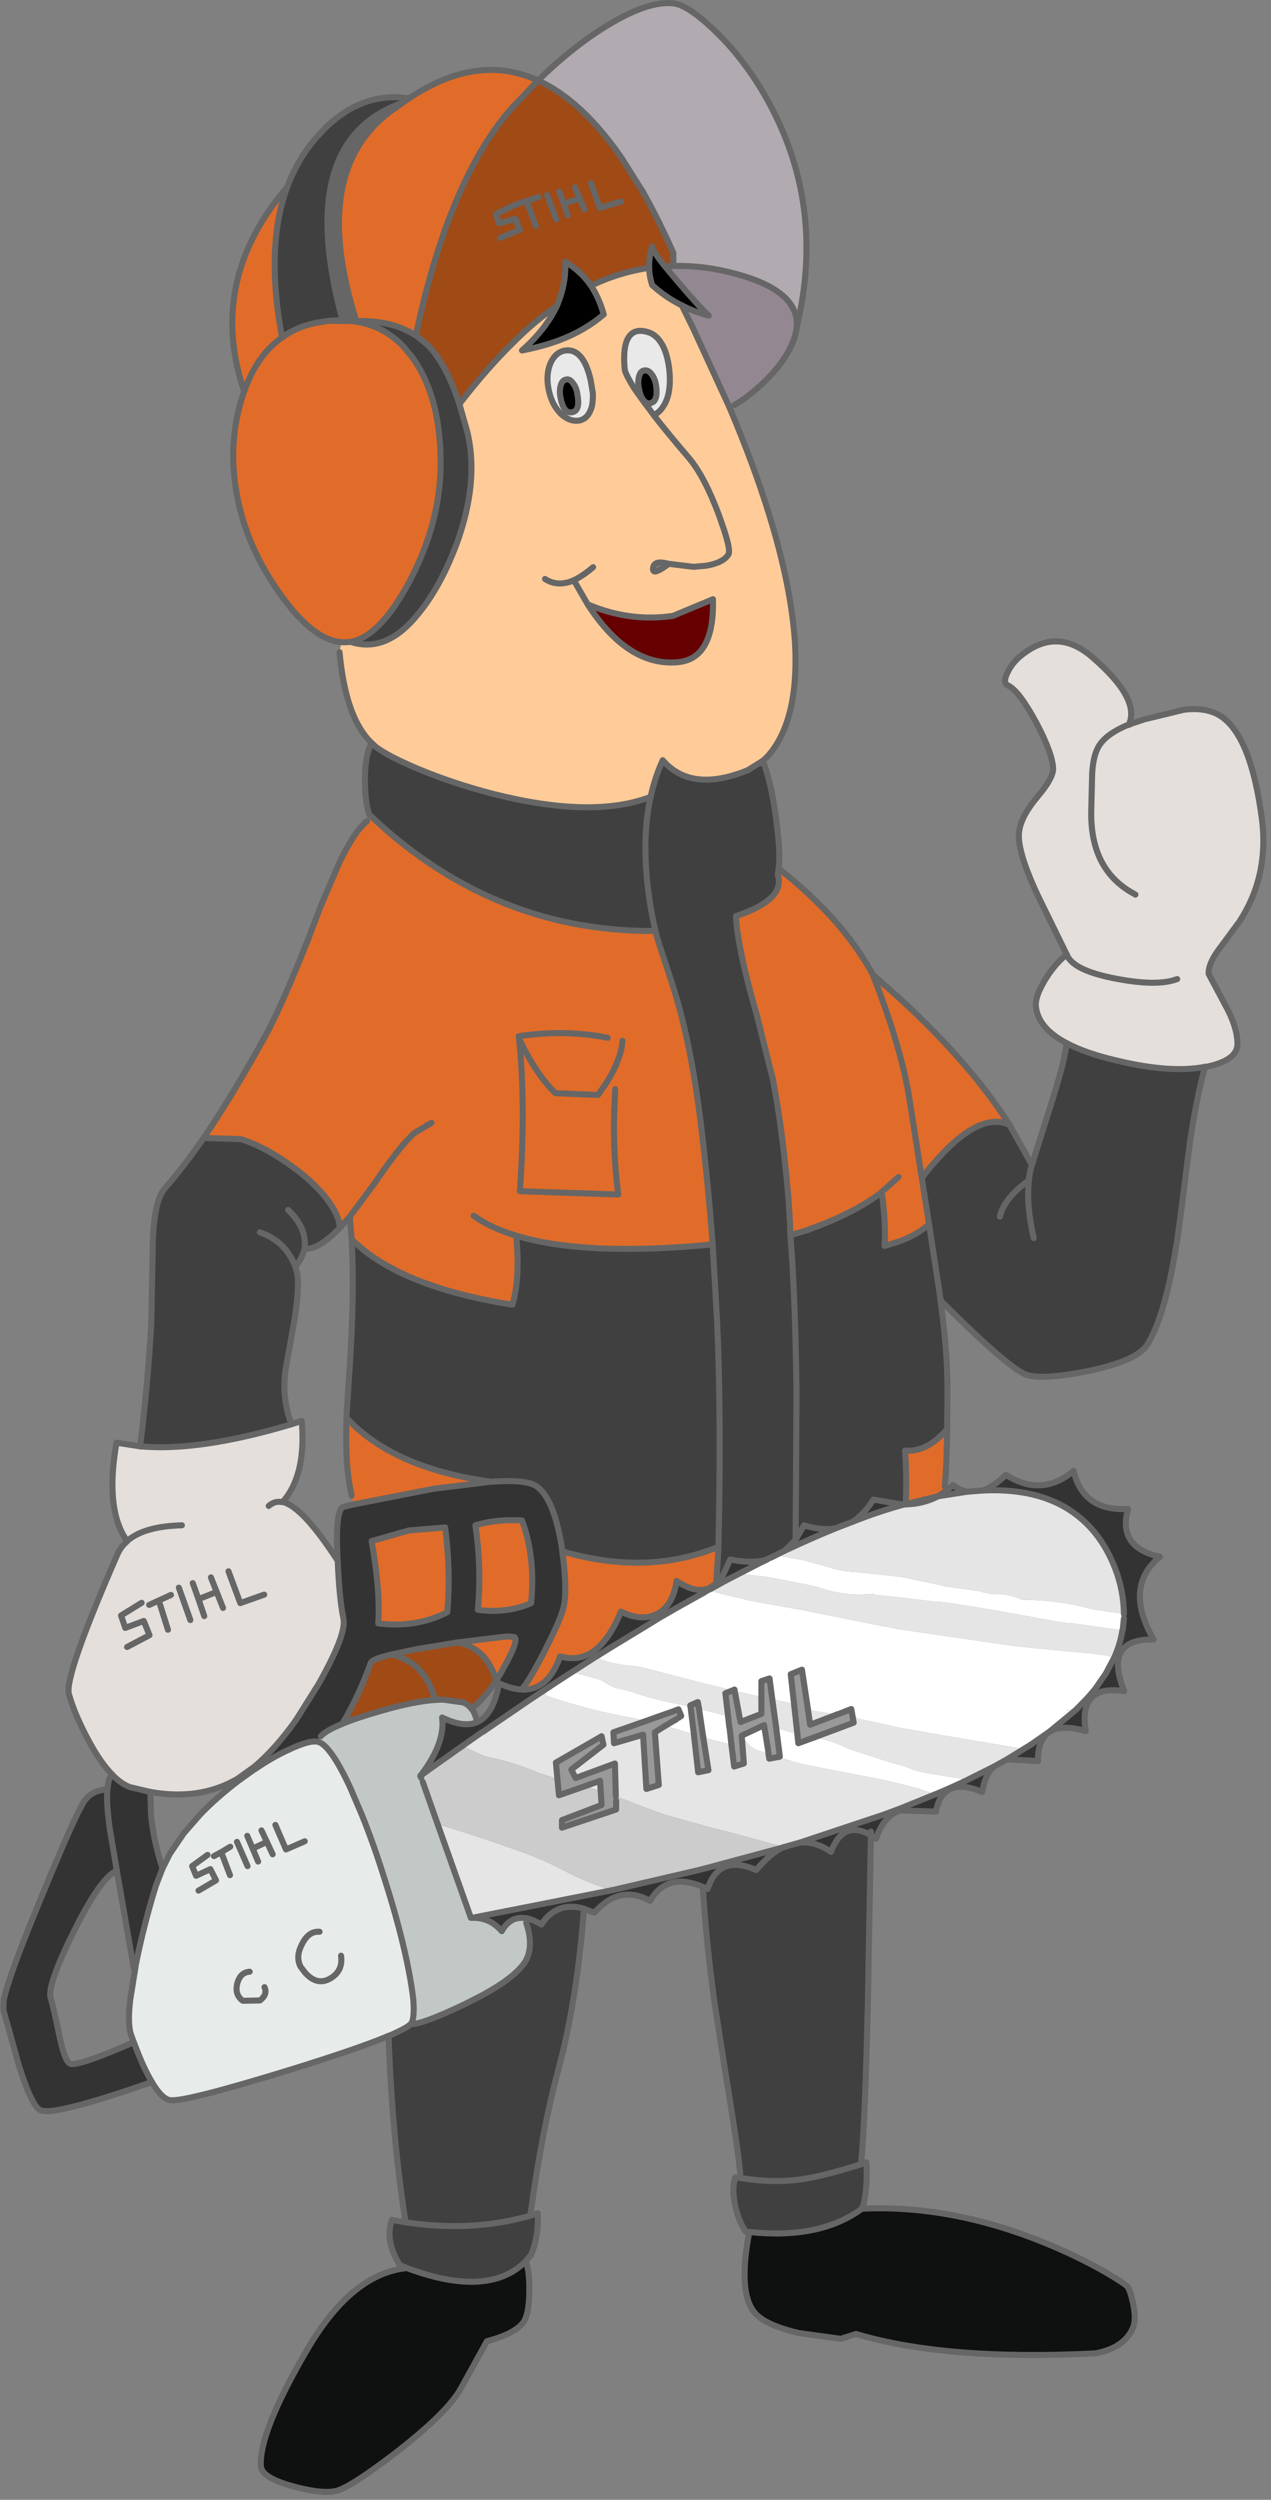 <?xml version="1.0" encoding="utf-8"?>
<svg version="1.1" id="Layer_1"
xmlns="http://www.w3.org/2000/svg"
xmlns:xlink="http://www.w3.org/1999/xlink"
width="210px" height="413px"
xml:space="preserve">
<rect width="100%" height="100%" fill="#808080" stroke="none"/>
<g id="PathID_2" transform="matrix(1, 0, 0, 1, 104.6, 206.1)">
<path style="fill:#B1AAB0;fill-opacity:1" d="M17 -160.85Q11.7 -162.3 6.65 -162.15L6.65 -164.3Q4.1 -170.05 1.45 -174.7L1.3 -174.9L-2 -180.15Q-8.55 -189.55 -15.7 -192.8Q-10.2 -198.2 -4.65 -201.65Q2.35 -206 6.6 -205.55Q8.9 -205.35 13.05 -201.45Q17.9 -196.95 21.65 -190.55Q32 -172.7 27.05 -152.1Q27.45 -158.05 17 -160.85" />
<path style="fill:#A04A16;fill-opacity:1" d="M-6.95 -158.9Q-8.6 -161.3 -11.2 -162.85Q-11.05 -159.1 -12.6 -155.55Q-16.2 -153.1 -19.65 -149.65L-19.8 -149.5Q-24.15 -145.25 -28.7 -139.35Q-30.95 -146.25 -34.15 -149.3L-35.9 -150.7Q-33.1 -163.85 -29.05 -173.3L-28.9 -173.65Q-25 -182.65 -20 -188.3L-15.7 -192.8Q-8.55 -189.55 -2 -180.15L1.3 -174.9L1.45 -174.7Q4.1 -170.05 6.65 -164.3L6.65 -162.15L5.25 -162.1Q3.15 -164.75 3.15 -165.35Q2.6 -163.6 2.65 -161.85Q-2.25 -161.15 -6.95 -158.9M-8.05 -171.5L-8.8 -173.3L-9.6 -175.15L-8.8 -173.3L-8.05 -171.5M-16.05 -168.75L-17.6 -172.85L-15.6 -173.55L-19.65 -172.2L-22.65 -170.75L-22.15 -169.2L-19.45 -169.95L-18.7 -168.15L-21.95 -166.8L-18.7 -168.15L-19.45 -169.95L-22.15 -169.2L-22.65 -170.75L-17.6 -172.85L-16.05 -168.75M-2 -172.8L-5.5 -171.75L-6.95 -175.85L-5.5 -171.75L-2 -172.8M-10.8 -170.55L-11.45 -172.45L-8.8 -173.3L-11.45 -172.45L-10.8 -170.55M-12.7 -169.85L-14.2 -173.9L-12.7 -169.85M-11.45 -172.45L-12.2 -174.45L-11.45 -172.45M-26.7 76.15L-26.75 76.15Q-27.3 75.45 -28.1 75.15L-31.4 74.7L-31.5 74.7L-31.65 74.7L-32.7 74.75Q-34.4 68.45 -39.95 67.25Q-34.4 68.45 -32.7 74.75Q-36.25 75 -41.45 76.5Q-45.55 77.65 -48.05 78.7Q-45.35 74.2 -43.35 68.65Q-43.15 68 -39.95 67.25L-35.45 66.3L-31.75 65.7L-29.05 65.25Q-24.35 66.05 -22.6 71.5L-22.65 71.6Q-24.75 74.75 -26.7 76.15" />
<path style="fill:#938892;fill-opacity:1" d="M8.05 -155.65Q10.15 -154.55 12.5 -153.95Q11.1 -155.2 7.35 -159.6L5.25 -162.1L6.65 -162.15Q11.7 -162.3 17 -160.85Q27.45 -158.05 27.05 -152.1Q26.9 -150.6 26.1 -148.9Q24.75 -145.95 21.5 -142.85Q18.9 -140.4 16.75 -139.2L15.9 -138.85L9.9 -151.9L8.05 -155.65" />
<path style="fill:#000000;fill-opacity:1" d="M7.35 -159.6Q11.1 -155.2 12.5 -153.95Q10.15 -154.55 8.05 -155.65Q5.4 -156.95 3.15 -159Q2.7 -160.4 2.65 -161.85Q2.6 -163.6 3.15 -165.35Q3.15 -164.75 5.25 -162.1L7.35 -159.6M1.9 -144.9Q2.5 -145 3.05 -144.3Q3.6 -143.6 3.8 -142.45Q4.1 -140.45 3.4 -139.75L2.85 -139.45Q2.15 -139.4 1.7 -140Q1.2 -140.65 0.95 -141.95Q0.75 -143.1 1 -143.95Q1.25 -144.85 1.9 -144.9M-4.85 -154.15Q-7.85 -151.55 -12.15 -149.9Q-14.95 -148.85 -18.35 -148.2Q-14.4 -151.7 -12.6 -155.55Q-11.05 -159.1 -11.2 -162.85Q-8.6 -161.3 -6.95 -158.9Q-5.6 -156.85 -4.85 -154.15M-9.2 -140.95Q-8.7 -138.25 -10.05 -138Q-10.8 -137.85 -11.25 -138.45Q-11.75 -139.1 -12 -140.45Q-12.2 -141.55 -11.95 -142.45Q-11.7 -143.3 -11.05 -143.4Q-10.45 -143.55 -9.9 -142.75Q-9.35 -142.05 -9.2 -140.95" />
<path style="fill:#FFCC99;fill-opacity:1" d="M-28.7 -139.35Q-24.15 -145.25 -19.8 -149.5L-19.65 -149.65Q-16.2 -153.1 -12.6 -155.55Q-14.4 -151.7 -18.35 -148.2Q-14.95 -148.85 -12.15 -149.9Q-7.85 -151.55 -4.85 -154.15Q-5.6 -156.85 -6.95 -158.9Q-2.25 -161.15 2.65 -161.85Q2.7 -160.4 3.15 -159Q5.4 -156.95 8.05 -155.65L9.9 -151.9L15.9 -138.85Q20 -129.2 22.55 -120.85Q26.15 -109.15 26.75 -99.9Q27.25 -90.95 24.85 -85.35Q23.5 -82.2 21.45 -80.4L21.35 -80.35L18.95 -78.85Q9.6 -75.05 4.9 -80.5Q3.6 -77.7 2.9 -74.45Q-6.7 -70.75 -23.35 -75Q-29.65 -76.65 -35.35 -79Q-40.45 -81.15 -42.5 -82.7L-43.2 -83.35Q-47.5 -87.45 -48.5 -98.35L-48.2 -100L-47.4 -100L-46.7 -100.05L-46.65 -100.05Q-41.4 -98.35 -36.7 -103.3Q-32.25 -108 -29.15 -116.25Q-25.4 -126.55 -27.4 -134.8L-28.7 -139.35M4.7 -138.55L4.85 -138.75L4.95 -138.9Q6.45 -141.1 5.95 -145.3Q5.6 -147.9 4.7 -149.35Q3.8 -150.85 2.4 -151.25Q0.2 -151.9 -0.75 -150.35Q-1.7 -148.9 -1.4 -145.3L-1.35 -144.9Q-1.05 -143.9 0.25 -141.85L1.6 -139.95L3.25 -137.75L3.45 -137.5Q3.75 -137.4 4.7 -138.55M3.45 -137.5L3.45 -137.45Q5.8 -134.45 9.3 -130.35Q11.8 -127.35 14.15 -121.1L15.05 -118.5Q16.15 -115.1 15.75 -114.5Q14.95 -113.15 12.15 -112.65L10 -112.45L5.9 -112.95L5.2 -113.1Q3.3 -113.45 3.3 -112.05Q3.3 -111 5.9 -112.95L10 -112.45L12.15 -112.65Q14.95 -113.15 15.75 -114.5Q16.15 -115.1 15.05 -118.5L14.15 -121.1Q11.8 -127.35 9.3 -130.35Q5.8 -134.45 3.45 -137.45L3.45 -137.5L3.25 -137.75M7.4 -96.7Q13.45 -97.25 13.2 -107.1L6.6 -104.35Q-0.55 -103.3 -7.5 -106.25L-9.4 -109.55Q-0.85 -95.95 7.4 -96.7M-9.4 -109.55L-9.8 -110.25L-9.8 -110.2L-9.85 -110.2Q-12.5 -109.1 -14.55 -110.45Q-12.5 -109.1 -9.85 -110.2L-9.8 -110.2L-9.8 -110.25L-9.4 -109.55L-7.5 -106.25M-6.65 -141.15L-7 -143.25Q-8.25 -148.8 -11.45 -148.15Q-13 -147.75 -13.75 -145.85Q-14.45 -143.9 -13.9 -141.5Q-13.4 -139.25 -12 -137.8L-11.9 -137.7Q-10.35 -136.3 -8.75 -136.65Q-7.3 -137.05 -6.8 -139Q-6.6 -139.95 -6.65 -141.15M-6.6 -112.4Q-8.3 -110.95 -9.75 -110.25L-9.8 -110.25L-9.75 -110.25Q-8.3 -110.95 -6.6 -112.4" />
<path style="fill:#E9E9E9;fill-opacity:1" d="M3.25 -137.75L1.6 -139.95L0.25 -141.85Q-1.05 -143.9 -1.35 -144.9L-1.4 -145.3Q-1.7 -148.9 -0.75 -150.35Q0.2 -151.9 2.4 -151.25Q3.8 -150.85 4.7 -149.35Q5.6 -147.9 5.95 -145.3Q6.45 -141.1 4.95 -138.9L4.85 -138.75L4.7 -138.55Q3.75 -137.4 3.25 -137.75M1 -143.95Q0.75 -143.1 0.95 -141.95Q1.2 -140.65 1.7 -140Q2.15 -139.4 2.85 -139.45L3.4 -139.75Q4.1 -140.45 3.8 -142.45Q3.6 -143.6 3.05 -144.3Q2.5 -145 1.9 -144.9Q1.25 -144.85 1 -143.95M-9.9 -142.75Q-10.45 -143.55 -11.05 -143.4Q-11.7 -143.3 -11.95 -142.45Q-12.2 -141.55 -12 -140.45Q-11.75 -139.1 -11.25 -138.45Q-10.8 -137.85 -10.05 -138Q-8.7 -138.25 -9.2 -140.95Q-9.35 -142.05 -9.9 -142.75M-6.8 -139Q-7.3 -137.05 -8.75 -136.65Q-10.35 -136.3 -11.9 -137.7L-12 -137.8Q-13.4 -139.25 -13.9 -141.5Q-14.45 -143.9 -13.75 -145.85Q-13 -147.75 -11.45 -148.15Q-8.25 -148.8 -7 -143.25L-6.65 -141.15Q-6.6 -139.95 -6.8 -139" />
<path style="fill:#660000;fill-opacity:1" d="M-7.5 -106.25Q-0.55 -103.3 6.6 -104.35L13.2 -107.1Q13.45 -97.25 7.4 -96.7Q-0.85 -95.95 -7.5 -106.25" />
<path style="fill:#E4DFDB;fill-opacity:1" d="M71.65 -33.75Q66.9 -36.25 66.55 -39.85Q66.4 -41.4 68 -44.1Q69.65 -46.85 71.65 -48.4L66.85 -58.2Q63.3 -65.8 63.8 -68.8Q64.15 -71.3 66.85 -74.5Q69.35 -77.45 69.4 -79.05Q69.35 -81.55 66.6 -86.75Q63.75 -92 61.95 -92.85Q61 -93.3 61.9 -95.05Q62.8 -96.95 64.85 -98.35Q70.4 -102.3 75.9 -97.5Q83.9 -90.6 81.9 -86.35L82.65 -86.65L84.45 -87.25L91.05 -88.85Q94.4 -89.25 96.65 -88.05Q102 -85.15 103.9 -70.8Q105.1 -61.35 100.15 -53.8L96.6 -49Q95 -46.7 95.1 -45.2L97.6 -40.5Q99.95 -36.35 99.85 -33.45Q99.7 -30.95 94.95 -29.9L94.55 -29.85L94.5 -29.85Q88.85 -28.75 80.05 -30.85Q74.85 -32.05 71.65 -33.75M-65.4 87.8Q-71.6 91.4 -79.75 89.95L-83.15 89.15Q-84.6 88.6 -86.05 87.1Q-87.95 85.15 -89.8 81.75Q-92.2 77.35 -93.2 73.85Q-94.1 71.1 -85.2 50.7Q-84.65 49.45 -83.6 48.55L-83.6 48.5Q-87.3 43.3 -85.35 32.25L-81.45 32.85Q-71.65 33.75 -56.45 29.2L-54.75 28.65L-54.7 29.2Q-54.1 37.75 -57.9 42.05L-58.05 42.05Q-59.25 41.85 -60.2 42.7Q-59.25 41.85 -58.05 42.05L-57.9 42.05Q-54.65 42.75 -48.8 51.75Q-48.55 57.95 -47.85 61.35Q-47.35 63.95 -51.95 72.1L-55.65 78Q-59 82.75 -62.6 85.8L-65.4 87.8M81.9 -86.35L81.55 -86.25Q77.7 -84.6 76.7 -82.35Q76 -80.9 75.85 -78.25L75.7 -72.15Q75.5 -62.45 82.65 -58.5L83 -58.3L82.65 -58.5Q75.5 -62.45 75.7 -72.15L75.85 -78.25Q76 -80.9 76.7 -82.35Q77.7 -84.6 81.55 -86.25L81.9 -86.35M71.65 -48.4Q72.65 -45.75 79.85 -44.4Q86.65 -43.1 89.9 -44.35Q86.65 -43.1 79.85 -44.4Q72.65 -45.75 71.65 -48.4M-60.95 57.35L-64.9 58.75L-66.85 53.5L-64.9 58.75L-60.95 57.35M-67.75 59.55L-68.8 56.9L-69.75 54.5L-68.8 56.9L-67.75 59.55M-73.15 61.55L-75.05 56.2L-73.15 61.55M-68.8 56.9L-71.8 58.1L-72.75 55.45L-71.8 58.1L-68.8 56.9M-76.35 57.4L-79.95 59.05L-76.35 57.4M-83.6 66L-79.9 64.05L-80.85 61.7L-83.9 62.85L-84.6 60.8L-81.2 58.7L-84.6 60.8L-83.9 62.85L-80.85 61.7L-79.9 64.05L-83.6 66M-76.85 63.15L-78.2 58.85L-76.85 63.15M-70.85 60.9L-71.8 58.1L-70.85 60.9M-83.6 48.5Q-80.8 46.05 -74.55 45.9Q-80.8 46.05 -83.6 48.5" />
<path style="fill:#E16C29;fill-opacity:1" d="M18.95 -78.85L21.35 -80.35L21.45 -80.4L21.65 -79.8L21.7 -79.75L18.95 -78.85M39.65 -45.05L39.6 -45.1Q42.45 -37.85 44.1 -31.7Q45.25 -27.45 45.8 -23.65L47.7 -11.5L48.9 -3.85Q47.1 -2.2 44.1 -1.05L41.55 -0.25Q41.8 -3.6 41.15 -8.65L40.9 -9L43.85 -11.65L40.9 -9Q36.4 -5.6 28.95 -2.95L28.9 -2.9L28.85 -3.2L28.5 -3.1L27 -2.8Q26.8 -2.65 26.6 -2.65Q26.15 -2.65 26 -3L25.95 -3.1L25.9 -3.4L25.95 -3.55L26.1 -3.8L26.05 -3.85Q25.95 -4.15 26 -4.55L26.15 -6.45L26 -7.45L26.1 -7.65L25.7 -7.95L25.7 -8.05L25.65 -8.35Q24.7 -19.5 23.1 -27.8L23.05 -28.05L23.2 -28.3L23.1 -28.7L23.15 -28.85L22.7 -29.35L22.6 -29.75L22.6 -31.2L21.7 -33.6L21.85 -34.45L21.5 -35.75Q21.1 -36.65 21.1 -37.25L21.15 -37.45L20.55 -37.95L20.5 -38.2Q18.15 -46.4 17.4 -51.15Q17.05 -53.3 17 -54.75Q25.25 -57.5 23.9 -61.6L24.05 -62.45L24.3 -62.4Q31.05 -57.1 35.65 -51.15Q37.9 -48.2 39.65 -45.05L44.1 -41.1Q55.75 -30.4 62.2 -20.25Q56.6 -22.95 47.7 -11.5L45.8 -23.65Q45.25 -27.45 44.1 -31.7Q42.45 -37.85 39.6 -45.1L39.65 -45.05M50.4 41.1L45.05 42.4Q45.25 38.35 44.95 33.55Q48.6 33.85 51.9 30Q51.8 36.3 51.5 39.45L51.9 40.05L50.4 41.1M-19.95 9.45Q-38.6 6.5 -46.5 -1.35L-46.8 -5.1L-42.65 -10.7Q-38.55 -16.75 -36.15 -18.9L-33.3 -20.6L-36.15 -18.9Q-38.55 -16.75 -42.65 -10.7L-46.8 -5.1L-48.45 -3.25Q-48.6 -5.65 -51.15 -8.7Q-53.55 -11.55 -57.35 -14.1Q-61.25 -16.8 -64.8 -17.9L-70.95 -18.1Q-66.25 -25 -60.75 -34.95Q-57.95 -40.1 -53.6 -51.15L-51.6 -56.4L-48.5 -63.65Q-46.05 -68.75 -43.95 -70.45L-43.25 -71.2Q-38.75 -66.95 -33.9 -63.65Q-16.95 -52.1 3.7 -52.3L4 -51.15L4.25 -50.3L6.45 -43.6Q9.5 -34.2 11.15 -20.8Q12.4 -10.6 13.15 -0.5Q-7.95 1.5 -19.3 -1.95Q-18.65 5.35 -19.95 9.45M-46.2 -153.05L-45.7 -152.95Q-41.25 -152.25 -38 -148.9L-36.5 -147.1Q-33.95 -143.55 -32.75 -138.6Q-31.8 -134.55 -31.8 -129.6Q-31.8 -119.65 -37.05 -109.85Q-41.85 -100.95 -46.65 -100.05L-46.7 -100.05L-47.4 -100L-48.2 -100Q-52.85 -100.4 -58.05 -107.6Q-63.5 -115.1 -65.25 -123.3Q-67.25 -132.75 -64.35 -141.15L-64.25 -141.45Q-70.45 -159.6 -57.15 -175.2Q-60.8 -165.3 -58 -150.35Q-62.15 -147.45 -64.25 -141.45Q-62.15 -147.45 -58 -150.35Q-55.25 -152.35 -51.55 -152.9L-50.2 -153.1L-46.2 -153.05M-36.8 -151.2Q-40.45 -153.2 -45.7 -153.05L-45.75 -153.05L-45.75 -153.15Q-53.55 -177.8 -39.95 -187.8L-39.15 -188.35L-38.05 -189.15L-37 -189.85L-36.7 -190.05Q-25.6 -197.35 -15.7 -192.8L-20 -188.3Q-25 -182.65 -28.9 -173.65L-29.05 -173.3Q-33.1 -163.85 -35.9 -150.7L-36.8 -151.2M-26.35 -5.25Q-23.5 -3.2 -19.3 -1.95Q-23.5 -3.2 -26.35 -5.25M-1.75 -34.15Q-1.95 -31.15 -4.4 -27.2L-5.8 -25.2L-12.85 -25.5Q-16.15 -28.75 -18.85 -34.55L-18.9 -34.9Q-11.3 -36.05 -4.2 -34.65Q-11.3 -36.05 -18.9 -34.9L-18.85 -34.55Q-16.15 -28.75 -12.85 -25.5L-5.8 -25.2L-4.4 -27.2Q-1.95 -31.15 -1.75 -34.15M-2.95 -26.15L-3 -25.05Q-3.5 -16.8 -2.45 -8.75L-18.7 -9.3Q-17.7 -23.65 -18.85 -34.55Q-17.7 -23.65 -18.7 -9.3L-2.45 -8.75Q-3.5 -16.8 -3 -25.05L-2.95 -26.15M-31.05 46.25Q-30.1 53.5 -30.7 60.25Q-33.35 61.6 -36.2 62.05Q-39.05 62.5 -42.1 62.1Q-41.75 56.65 -43.2 48.5L-37.05 46.75L-31.05 46.25M-46.5 41Q-47.45 36.8 -47.4 31.1L-47.35 28.15L-46.05 29.45Q-38.35 36.65 -23.5 38.7L-32.9 39.85L-46.2 42.45L-46.5 41M-29.05 65.25L-20.8 64.25L-19.65 64.35Q-18.75 64.8 -21.5 69.65L-22 70.55L-22.6 71.5Q-24.35 66.05 -29.05 65.25M13.85 49.55L13.95 49.65L14.1 49.8L13.8 54.6L13.7 55.55L12.55 56.3Q10.3 57.2 7.2 55.1Q6.55 59.3 3.85 60.6Q1.3 61.8 -2 60.15Q-3.9 64.75 -6.4 66.6Q-8.9 68.45 -12.05 67.55Q-13 70.25 -14.5 71.65Q-16 73 -18 73.05L-18.2 72.75Q-17.1 71.5 -14.6 66.65L-14.45 66.35L-14.45 66.3Q-12 61.55 -11.5 59.5Q-10.8 56.65 -11.7 50.2Q2.2 54.25 13.85 49.55M-18.35 45.1Q-16.1 51.2 -16.85 58.75Q-18.9 59.65 -21.1 59.9Q-23.3 60.2 -25.65 59.85Q-25 52.85 -26.05 45.9Q-22.65 44.85 -18.35 45.1M14.1 49.55L14.1 49.45L14.3 49.65L14.1 49.8L14.1 49.55" />
<path style="fill:#24332E;fill-opacity:1" d="M14.45 54.75L13.7 55.55L13.8 54.6L14.45 54.75" />
<path style="fill:#333333;fill-opacity:1" d="M50.4 41.1L51.9 40.05L52 40L52.85 39.25Q53.95 40.1 55.2 40.35L50.4 41.1M73.1 76.45L74.95 74.55L75.4 74.05L76.3 73L78.1 70.4L79.5 67.75Q80.5 65.5 80.85 63.25L80.9 63.25L80.95 62.9L80.95 62.8L80.95 62.7L81.1 61.25L81.1 60.55Q81.05 56.6 79.6 52.9Q77.55 47.7 73.85 44.65Q67.9 39.65 57.75 40.15Q59.6 39.5 61.6 37.55Q67.5 41.35 72.8 36.9Q73.55 40.25 75.85 41.85Q78.05 43.4 81.8 43.2Q79.95 49.5 87.05 51.1Q81 56.05 86 64.75Q77.65 64.65 81.15 73.3Q77.3 72.7 75.75 74.4Q74.15 76 74.8 79.9Q70.8 78.75 68.85 80Q66.85 81.25 66.9 84.85L61.8 84.55L65.7 82.15L68.85 79.95L72.85 76.65L73.1 76.45M39.3 96.5L39.3 97.1Q34.75 94.45 32.7 99.85Q30.15 98.1 27.6 98.3L41.55 93.65L44.1 92.7L49.9 90.35L51.1 89.85L52.45 89.25L52.8 89.1L54.65 88.25L59.55 85.8Q58.1 87.2 57.7 89.95Q54.45 88.6 52.55 89.4Q50.6 90.2 50.05 93.2L44.1 93Q43.45 93.25 42.85 93.65Q41.05 94.9 40.15 97.65L39.3 97.1L39.3 96.5M-3.55 106.2L10.65 102.9L12.2 102.5L24.3 99.25L24.65 99.15Q22.5 100.25 20.35 102.85Q14.2 100.15 12.3 106L11.7 105.7L11.55 105.65Q5.65 103.1 2.8 107.95Q-2.2 105.15 -6.4 109.9L-8.1 109.25L-8.2 109.2Q-12.65 108 -15.15 111.85Q-16.4 111.1 -17.45 110.85L-17.6 110.85Q-20.2 110.3 -21.7 112.95Q-23.7 110.65 -26.6 110.75L-3.55 106.2M-82.55 118.8L-82.55 118.75L-85.3 102.95L-86.5 95.8L-86.75 93.65Q-87 91.15 -86.85 89.55Q-87 91.15 -86.75 93.65L-86.5 95.8L-85.3 102.95Q-88 104.1 -92.45 113.1Q-96.95 122.15 -96.2 124.1L-96.1 124.4Q-95.7 125.85 -94.65 130.85Q-93.8 134.75 -92.85 134.9Q-91.2 135.1 -82.5 131.3L-82.45 131.4Q-80.95 135.45 -79.55 137.8L-80.15 138.1Q-95.7 143.5 -97.9 142.55Q-99.35 141.95 -101.5 135.05L-104.05 125.95L-104 124.4Q-103.25 120.6 -98.35 108.75Q-93.95 98 -91.85 93.65L-91 92Q-89.7 89.6 -86.85 89.55L-86.7 88.4Q-86.5 87.5 -86.05 87.1Q-84.6 88.6 -83.15 89.15L-79.75 89.95L-79.65 93.65Q-79.3 97.75 -77.75 102.6L-78.85 105.45Q-80.95 112.3 -82.2 118.7L-82.2 118.8L-82.35 119.7L-82.55 118.8M25.05 50.1L26.85 48.3L28.25 45.9Q31.1 46.8 33.45 46.4Q29.4 48.05 25.05 50.1M44.1 42.65Q40.35 43.7 36.3 45.3Q38.2 44.05 39.7 41.65L44.1 42.4L44.85 42.45L44.1 42.65M-37.05 46.75L-43.2 48.5Q-41.75 56.65 -42.1 62.1Q-39.05 62.5 -36.2 62.05Q-33.35 61.6 -30.7 60.25Q-30.1 53.5 -31.05 46.25L-37.05 46.75M-16.1 39.35Q-13.15 41.2 -11.8 49.35L-11.7 50.2Q-10.8 56.65 -11.5 59.5Q-12 61.55 -14.45 66.3L-14.45 66.35L-14.6 66.65Q-17.1 71.5 -18.2 72.75L-18 73.05Q-16 73 -14.5 71.65L-18.15 73.05L-18.2 73.05Q-20 73 -22.15 72L-22.65 71.6L-22.6 71.5L-22 70.55L-21.5 69.65Q-18.75 64.8 -19.65 64.35L-20.8 64.25L-29.05 65.25L-31.75 65.7L-35.45 66.3L-39.95 67.25Q-43.15 68 -43.35 68.65Q-45.35 74.2 -48.05 78.7Q-50.75 79.8 -51.6 80.75L-51.95 81.7Q-53.3 81.25 -57.05 83.05Q-59.65 84.25 -62.35 86.1L-62.4 86.1L-62.6 85.8Q-59 82.75 -55.65 78L-51.95 72.1Q-47.35 63.95 -47.85 61.35Q-48.55 57.95 -48.8 51.75L-48.85 51.2L-48.85 50.9Q-49.2 43.25 -47.85 42.85L-46.2 42.45L-32.9 39.85L-23.5 38.7Q-17.85 38.3 -16.1 39.35M-14.5 71.65Q-13 70.25 -12.05 67.55Q-8.9 68.45 -6.4 66.6Q-3.9 64.75 -2 60.15Q1.3 61.8 3.85 60.6Q6.55 59.3 7.2 55.1Q10.3 57.2 12.55 56.3L13.7 55.55L14.45 54.75L14.65 54.45L14.7 54.4L14.75 54.35L16.05 51.55Q19.4 52.25 22.05 51.6L21 52.1L17.5 53.9L14.8 55.3L14.75 55.35L12.65 56.5Q12.15 56.7 11.75 57L7.45 59.4L7.1 59.6L4.5 61.1L4.25 61.25L2.3 62.45L-3.55 66L-5.55 67.25L-5.85 67.45L-5.9 67.45L-10.1 70.15L-12.8 71.9L-13.85 72.6L-16.95 74.65L-17.1 74.75L-24.35 79.7L-24.7 79.95L-25 80.1L-28.2 82.35L-33.85 86.35L-35.15 87.3Q-31 81.9 -31.55 77.65Q-28.3 79.25 -26.1 78.55L-25.8 78.4L-25.75 78.4L-25.35 78.2Q-23 76.8 -22.15 72Q-20 73 -18.2 73.05L-18.15 73.05L-18 73.05M-26.05 45.9Q-25 52.85 -25.65 59.85Q-23.3 60.2 -21.1 59.9Q-18.9 59.65 -16.85 58.75Q-16.1 51.2 -18.35 45.1Q-22.65 44.85 -26.05 45.9" />
<path style="fill:#E5E5E5;fill-opacity:1" d="M75.85 59.75Q70.15 58.2 64.2 58.2L63.7 57.95Q61.85 57.25 59.85 57.25L59.05 57.25L58.55 57.1L56.95 56.75L51.55 56L50.85 55.8L44.1 54.4L36.55 53.6Q34.55 53.55 32.6 52.9L28.3 51.7L23.6 50.85L22.95 51.15L25.05 50.1Q29.4 48.05 33.45 46.4L36.3 45.3Q40.35 43.7 44.1 42.65L44.85 42.45Q47.95 42.4 50.4 41.1L55.2 40.35L57.75 40.15Q67.9 39.65 73.85 44.65Q77.55 47.7 79.6 52.9Q81.05 56.6 81.1 60.55L75.85 59.75M54.65 88.25L55.25 87.95L48.05 86.75L46.5 86.35Q45.3 85.85 44.1 85.5L42.3 85L35.95 82.95L34.55 82.35Q32.3 81.3 29.9 80.95L36.45 78.5L36.3 77.65L38.7 78.15L44.1 79.35L53 80.9L64.55 82.85L65.7 82.15L61.8 84.55L59.55 85.8L54.65 88.25M-3.25 80.1L-3.15 81.9L1.65 80.5L2.2 89.45L4.25 88.8L3.6 80.1L5.35 79L6.8 79.45L10.05 80.45L10.75 86.7L12.45 86.35L11.6 80.95L16.25 82.15L16.7 85.75L18.3 85.25L17.95 80.7Q19.45 82.85 20.8 83.15L22.35 83.55L22.5 84.45L24.1 84.15Q27.1 85.25 30.25 85.8L41.1 87.9L44.1 88.6L47.05 89.35L48.65 89.9L49.9 90.35L44.1 92.7L41.55 93.65L27.6 98.3L24.95 99.05L15.95 96.6L12.4 95.7L5.05 93.65L1.15 92.2L-2.85 90.65L-3 85.25L-9.5 87.65L-10.2 86.25L-4.9 82.15L-5.2 80.75L-12.75 85.1L-12.5 87.8L-12.8 87.7L-15.6 86.8Q-19.7 85.05 -24.05 84.15Q-24.8 84 -25.4 83.65L-28.2 82.35L-25 80.1L-24.7 79.95L-24.35 79.7L-17.1 74.75L-16.95 74.65L-13.85 72.6Q-14.9 73.85 -14.15 74.1Q-7.45 76.4 -0.45 77.65L2.2 78.2L-3.25 80.1M21.2 77.05L18 78.3L18.45 78.1L18.25 78.05L17.65 77.9L16.75 73.05L15.25 73.65L15.7 77.45L11.8 76.45L10.9 76.25L10.7 75.1L9.45 75.65L9.5 75.9L6.5 75.25Q2.95 74.55 -0.4 73.35L-1.8 73Q-3.2 72.8 -4.35 72.05Q-5.4 71.35 -6.55 71.1L-10.1 70.15L-5.9 67.45L-6.25 67.7Q-3.3 68.95 -0.05 69.1L0.85 69.2L11.1 71.85L16.4 73.15L16.75 73.05L16.8 73.25L21.2 74.25L21.2 77.05M21.7 54.35L25.45 55.05L28.75 55.7L30.7 56.15Q34.95 57.7 39.7 57.2L40.2 57.4L44.1 57.8L49.75 58.5L51.55 58.6L59.05 59.8L66.5 61.15L69.75 61.75L71.35 62L72.35 62.05L80.85 63.25Q80.5 65.5 79.5 67.75L78.15 67.4L75.95 67.1L68.9 66.45L66.35 66.2L62.65 65.8L58.85 65.25L44.15 63.1L44.1 63.1L40.4 62.4L27.7 59.85L20.05 58.5L15.55 57.45L12.35 56.65L11.75 57Q12.15 56.7 12.65 56.5L14.75 55.35L14.8 55.3L17.5 53.9L21.7 54.35M27.15 80.4L26.3 80.15L23.65 79.4L23 74.65L25.5 75.15L26.6 75.45L27.15 80.4M28.9 76.35L29.9 76.55L33.7 77.15L29.25 78.85L28.9 76.35M72.85 76.65L72.6 76.6L71.4 76.35L73.1 76.45L72.85 76.65M-26.6 110.75L-26.8 110.75L-32.3 95.25Q-25.45 97.35 -18.7 99.75Q-15.05 101.05 -11.6 102.85Q-7.7 104.9 -3.55 106.2L-26.6 110.75M-7.95 89L-5.45 88.1L-5.35 89.8L-7.95 89M21.6 79L21.45 79L21.65 78.9L21.65 79L21.6 79" />
<path style="fill:#999999;fill-opacity:1" d="M-2.8 91.35L-2.8 92.85L-11.75 95.85L-11.75 94.6L-5.2 92.1L-5.35 89.8L-5.45 88.1L-7.95 89L-12.25 90.5L-12.5 87.8L-12.75 85.1L-5.2 80.75L-4.9 82.15L-10.2 86.25L-9.5 87.65L-3 85.25L-2.85 90.65L-2.8 91.35M23.65 79.4L24.25 84.1L24.1 84.15L22.5 84.45L22.35 83.55L22.3 83.1L22.3 83L21.65 79L21.65 78.9L21.45 79L17.95 80.65L17.95 80.7L18.3 85.25L16.7 85.75L16.25 82.15L15.95 79.4L15.9 79.25L15.7 77.45L15.25 73.65L16.75 73.05L17.65 77.9L17.75 78.4L18 78.3L21.2 77.05L21.2 74.25L21.2 71.65L22.55 71.2L22.55 71.25L23 74.65L23.65 79.4M9.5 75.9L9.45 75.65L10.7 75.1L10.9 76.25L11.6 80.95L12.45 86.35L10.75 86.7L10.05 80.45L9.5 75.9M6.3 76.75L7.5 76.3L7.95 77.4L7.5 77.7L7.2 77.9L7.15 77.95L5.35 79L3.6 80.1L4.25 88.8L2.2 89.45L1.65 80.5L-3.15 81.9L-3.25 80.1L2.2 78.2L5.85 76.9L6.3 76.75M36.45 78.5L29.9 80.95L27.3 81.9L27.15 80.4L26.6 75.45L26.05 70.5L27.9 69.75L28.9 76.35L29.25 78.85L33.7 77.15L34.15 77L36.05 76.25L36.3 77.65L36.45 78.5" />
<path style="fill:#666666;fill-opacity:1" d="M-46.2 -153.05L-48 -153.2Q-52.8 -170.9 -48.35 -180.25Q-45.6 -186.05 -39.3 -188.65L-39.15 -188.35L-39.95 -187.8Q-53.55 -177.8 -45.75 -153.15L-46.2 -153.05" />
<path style="fill:#E7EBE9;fill-opacity:1" d="M-46.75 89.2L-44.85 93.65Q-42.95 98.3 -41.1 104.2Q-38.35 112.8 -37.05 119.55Q-36.5 122.45 -36.3 124.4Q-36.1 127.35 -36.65 128.2L-36.75 128.3Q-37.45 129 -40.35 130.25L-40.4 130.25Q-45.25 132.3 -56.35 135.75Q-74.5 141.35 -76.6 140.85Q-77.95 140.55 -79.55 137.8Q-80.95 135.45 -82.45 131.4L-82.5 131.3L-82.95 130.05Q-83.55 128.35 -83.1 124.4L-82.35 119.7L-82.2 118.8L-82.2 118.7Q-80.95 112.3 -78.85 105.45L-77.75 102.6L-76.55 100.2L-74.25 96.8L-71.5 93.65Q-68.8 90.85 -65.2 88.1L-62.4 86.1L-62.35 86.1Q-59.65 84.25 -57.05 83.05Q-53.3 81.25 -51.95 81.7Q-49.95 82.35 -46.75 89.2M-59.55 100.25L-60.5 98.2L-61.4 96.3L-60.5 98.2L-59.55 100.25M-48.25 117Q-47.9 119.5 -50 120.75Q-52.2 122.05 -54.2 119.8L-54.95 118.8Q-55.75 117.2 -54.8 115.3Q-53.7 112.9 -51.8 113.05Q-53.7 112.9 -54.8 115.3Q-55.75 117.2 -54.95 118.8L-54.2 119.8Q-52.2 122.05 -50 120.75Q-47.9 119.5 -48.25 117M-63.75 97.2L-62.85 99.3L-61.95 101.45L-62.85 99.3L-63.75 97.2M-66.6 103.7L-68.05 99.9L-66.55 99L-68.05 99.9L-66.6 103.7M-71.8 106.25L-68.9 104.55L-69.85 102.7L-72.2 103.8L-72.85 102.2L-70.3 100.35L-72.85 102.2L-72.2 103.8L-69.85 102.7L-68.9 104.55L-71.8 106.25M-68.05 99.9L-69.25 100.55L-68.05 99.9M-60.9 122.2Q-60.35 123.4 -61.65 124.4L-64.45 124.45L-64.55 124.4Q-65.85 123.4 -65.4 121.6Q-64.9 119.75 -63.35 119.65Q-64.9 119.75 -65.4 121.6Q-65.85 123.4 -64.55 124.4L-64.45 124.45L-61.65 124.4Q-60.35 123.4 -60.9 122.2M-62.85 99.3L-60.5 98.2L-62.85 99.3M-54.25 98.1L-57.35 99.45L-59.1 95.4L-57.35 99.45L-54.25 98.1M-63.7 102.2L-65.45 98.2L-63.7 102.2" />
<path style="fill:#C1C8C5;fill-opacity:1" d="M-26.8 110.75L-26.6 110.75Q-23.7 110.65 -21.7 112.95Q-20.2 110.3 -17.6 110.85L-17.55 110.85L-17.65 111.6Q-16.35 115.45 -17.8 117.95Q-19.7 120.95 -26.6 124.4L-28.1 125.15Q-35.1 128.45 -36.7 128.3L-36.75 128.3L-36.65 128.2Q-36.1 127.35 -36.3 124.4Q-36.5 122.45 -37.05 119.55Q-38.35 112.8 -41.1 104.2Q-42.95 98.3 -44.85 93.65L-46.75 89.2Q-49.95 82.35 -51.95 81.7L-51.6 80.75Q-50.75 79.8 -48.05 78.7Q-45.55 77.65 -41.45 76.5Q-36.25 75 -32.7 74.75L-31.65 74.7L-31.5 74.7L-31.4 74.7L-28.1 75.15Q-27.3 75.45 -26.75 76.15L-26.7 76.15L-26.35 76.7Q-26 77.35 -25.8 78.3L-25.8 78.4L-26.1 78.55Q-28.3 79.25 -31.55 77.65Q-31 81.9 -35.15 87.3L-35 87.65L-34.75 88.3L-32.3 95.25L-26.8 110.75" />
<path style="fill:#FFFFFF;fill-opacity:1" d="M10.05 80.45L6.8 79.45L5.35 79L7.15 77.95L7.2 77.9L7.5 77.7L7.95 77.4L7.5 76.3L6.3 76.75L5.85 76.9L2.2 78.2L-0.45 77.65Q-7.45 76.4 -14.15 74.1Q-14.9 73.85 -13.85 72.6L-12.8 71.9L-10.1 70.15L-6.55 71.1Q-5.4 71.35 -4.35 72.05Q-3.2 72.8 -1.8 73L-0.4 73.35Q2.95 74.55 6.5 75.25L9.5 75.9L10.05 80.45M24.25 84.1L23.65 79.4L26.3 80.15L27.15 80.4L27.3 81.9L29.9 80.95Q32.3 81.3 34.55 82.35L35.95 82.95L42.3 85L44.1 85.5Q45.3 85.85 46.5 86.35L48.05 86.75L55.25 87.95L54.65 88.25L52.8 89.1L52.45 89.25L51.1 89.85L49.9 90.35L48.65 89.9L47.05 89.35L44.1 88.6L41.1 87.9L30.25 85.8Q27.1 85.25 24.1 84.15L24.25 84.1M21.65 79L22.3 83L22.3 83.1L22.35 83.55L20.8 83.15Q19.45 82.85 17.95 80.7L17.95 80.65L21.45 79L21.6 79L21.65 79M10.9 76.25L11.8 76.45L15.7 77.45L15.9 79.25L15.95 79.4L16.25 82.15L11.6 80.95L10.9 76.25M6.3 76.75L5.85 76.9L6.3 76.75M12.35 56.65L15.55 57.45L20.05 58.5L27.7 59.85L40.4 62.4L44.1 63.1L44.15 63.1L58.85 65.25L62.65 65.8L66.35 66.2L68.9 66.45L75.95 67.1L78.15 67.4L79.5 67.75L78.1 70.4L76.3 73L75.4 74.05L74.95 74.55L73.1 76.45L71.4 76.35L72.6 76.6L72.85 76.65L68.85 79.95L65.7 82.15L64.55 82.85L53 80.9L44.1 79.35L38.7 78.15L36.3 77.65L36.05 76.25L34.15 77L33.7 77.15L29.9 76.55L28.9 76.35L27.9 69.75L26.05 70.5L26.6 75.45L25.5 75.15L23 74.65L22.55 71.25L22.55 71.2L21.2 71.65L21.2 74.25L16.8 73.25L16.75 73.05L16.4 73.15L11.1 71.85L0.85 69.2L-0.05 69.1Q-3.3 68.95 -6.25 67.7L-5.9 67.45L-5.85 67.45L-5.55 67.25L-3.55 66L2.3 62.45L4.25 61.25L4.5 61.1L7.1 59.6L7.45 59.4L11.75 57L12.35 56.65M22.95 51.15L23.6 50.85L28.3 51.7L32.6 52.9Q34.55 53.55 36.55 53.6L44.1 54.4L50.85 55.8L51.55 56L56.95 56.75L58.55 57.1L59.05 57.25L59.85 57.25Q61.85 57.25 63.7 57.95L64.2 58.2Q70.15 58.2 75.85 59.75L81.1 60.55L81.1 61.25L80.95 62.7L80.95 62.8L80.95 62.9L80.9 63.25L80.85 63.25L72.35 62.05L71.35 62L69.75 61.75L66.5 61.15L59.05 59.8L51.55 58.6L49.75 58.5L44.1 57.8L40.2 57.4L39.7 57.2Q34.95 57.7 30.7 56.15L28.75 55.7L25.45 55.05L21.7 54.35L17.5 53.9L21 52.1L22.05 51.6L22.25 51.45L22.95 51.15M34.15 77L33.7 77.15L34.15 77M17.75 78.4L17.65 77.9L18.25 78.05L18.45 78.1L18 78.3L17.75 78.4M80.85 63.25L80.95 62.9L80.85 63.25" />
<path style="fill:#CCCCCC;fill-opacity:1" d="M-5.35 89.8L-5.2 92.1L-11.75 94.6L-11.75 95.85L-2.8 92.85L-2.8 91.35L-2.85 90.65L1.15 92.2L5.05 93.65L12.4 95.7L15.95 96.6L24.95 99.05L24.65 99.15L24.3 99.25L12.2 102.5L10.65 102.9L-3.55 106.2Q-7.7 104.9 -11.6 102.85Q-15.05 101.05 -18.7 99.75Q-25.45 97.35 -32.3 95.25L-34.75 88.3L-35 87.65L-35.15 87.3L-33.85 86.35L-28.2 82.35L-25.4 83.65Q-24.8 84 -24.05 84.15Q-19.7 85.05 -15.6 86.8L-12.8 87.7L-12.5 87.8L-12.25 90.5L-7.95 89L-5.35 89.8" />
<path style="fill:#0F1110;fill-opacity:1" d="M37.8 158.8Q52.6 158.1 68.3 164.55Q73.4 166.65 77.9 169.2Q81.3 171.2 81.7 171.7Q82.2 172.4 82.65 174.65Q83.15 177.15 82.6 178.45Q81.25 181.75 76.45 182.7Q51.75 183.95 36.85 179.5L34.3 180.3L27.4 179.35Q22.65 178.25 20.65 176.55Q17.1 173.55 19.2 162.65Q30.9 163.9 37.8 158.8M-17.75 167.5Q-17.1 169 -17.15 172.35Q-17.15 175.8 -17.95 177.3Q-19.15 179.35 -24.15 180.7L-28.45 188.5Q-30.65 192.45 -39 198.95Q-46.8 204.95 -49.15 205.45Q-51.55 205.95 -56.25 204.65Q-61.35 203.25 -61.5 201.35Q-61.85 195.7 -53.65 181.75Q-46.8 170.2 -38.4 168.75L-37.4 168.6Q-23.9 173.65 -17.75 167.5" />
<path style="fill:#404040;fill-opacity:1" d="M13.95 49.65L13.85 49.55Q2.2 54.25 -11.7 50.2L-11.8 49.35Q-13.15 41.2 -16.1 39.35Q-17.85 38.3 -23.5 38.7Q-38.35 36.65 -46.05 29.45L-47.35 28.15L-47.35 27.9L-46.85 20.15Q-46 7.5 -46.5 -1.35Q-38.6 6.5 -19.95 9.45Q-18.65 5.35 -19.3 -1.95Q-7.95 1.5 13.15 -0.5Q12.4 -10.6 11.15 -20.8Q9.5 -34.2 6.45 -43.6L4.25 -50.3L4 -51.15L3.7 -52.3Q-16.95 -52.1 -33.9 -63.65Q-38.75 -66.95 -43.25 -71.2L-43.55 -71.45Q-44.3 -73.4 -44.3 -77.4Q-44.3 -81.35 -43.2 -83.35L-42.5 -82.7Q-40.45 -81.15 -35.35 -79Q-29.65 -76.65 -23.35 -75Q-6.7 -70.75 2.9 -74.45Q3.6 -77.7 4.9 -80.5Q9.6 -75.05 18.95 -78.85L21.7 -79.75Q23.05 -75.8 23.75 -69.85Q24.25 -65.9 24.15 -63.65L24.05 -62.5L24.05 -62.45L23.9 -61.6Q25.25 -57.5 17 -54.75Q17.05 -53.3 17.4 -51.15Q18.15 -46.4 20.5 -38.2L20.55 -37.95L21.15 -37.45L21.1 -37.25Q21.1 -36.65 21.5 -35.75L21.85 -34.45L21.7 -33.6L22.6 -31.2L22.6 -29.75L22.7 -29.35L23.15 -28.85L23.1 -28.7L23.2 -28.3L23.05 -28.05L23.1 -27.8Q24.7 -19.5 25.65 -8.35L25.7 -8.05L25.7 -7.95L26.1 -7.65L26 -7.45L26.15 -6.45L26 -4.55Q25.95 -4.15 26.05 -3.85L26.1 -3.8L25.95 -3.55L25.9 -3.4L25.95 -3.1L26 -3Q26.15 -2.65 26.6 -2.65Q26.8 -2.65 27 -2.8L28.5 -3.1L28.85 -3.2L28.9 -2.9L28.95 -2.95Q36.4 -5.6 40.9 -9L41.15 -8.65Q41.8 -3.6 41.55 -0.25L44.1 -1.05Q47.1 -2.2 48.9 -3.85L47.7 -11.5Q56.6 -22.95 62.2 -20.25L65.9 -13.65L68.7 -22.55Q71.2 -30.2 71.65 -33.75Q74.85 -32.05 80.05 -30.85Q88.85 -28.75 94.5 -29.85Q93.05 -24.55 92 -17.35L90.4 -4.8Q88.45 10.3 85 16Q83.35 18.7 75.25 20.4Q67.8 21.9 65.05 21.05Q62.1 20.05 50.8 8.75Q51.95 17.05 51.95 23.65L51.9 30Q48.6 33.85 44.95 33.55Q45.25 38.35 45.05 42.4L44.85 42.45L44.1 42.4L39.7 41.65Q38.2 44.05 36.3 45.3L33.45 46.4Q31.1 46.8 28.25 45.9L26.85 48.3L26.95 34.15L26.95 33.75L27 24.05L27 23.3Q26.85 12.35 26.35 3L26 -2.05L28.9 -2.9L26 -2.05L26.35 3Q26.85 12.35 27 23.3L27 24.05L26.95 33.75L26.95 34.15L26.85 48.3L25.05 50.1L22.95 51.15L22.25 51.45L22.05 51.6Q19.4 52.25 16.05 51.55L14.75 54.35L14.7 54.4L14.65 54.45L14.45 54.75L13.8 54.6L14.1 49.8L14.3 49.65L14.1 49.45Q14.6 28.5 13.9 12.5L13.15 -0.5L13.9 12.5Q14.6 28.5 14.1 49.45L13.95 49.65M11.7 105.7L12.3 106Q14.2 100.15 20.35 102.85Q22.5 100.25 24.65 99.15L24.95 99.05L27.6 98.3Q30.15 98.1 32.7 99.85Q34.75 94.45 39.3 97.1L38.95 115.95L38.8 124.4Q38.35 144 37.7 151.15L37.65 151.45L37.75 151.4L38.55 151.15Q38.8 156.4 37.8 158.8Q30.9 163.9 19.2 162.65L18.6 162.6Q17.3 160.6 16.8 157.95Q16.3 155.3 16.9 153.6L17.55 153.7L17.6 153.7L17.7 153.05Q17.5 149.95 14.9 134.05L13.4 124.4Q12.05 114.45 11.55 106.05L11.55 105.65L11.7 105.7M-37.4 168.6L-38.55 168.1Q-41.05 164.15 -39.85 160.65L-37.6 161.05L-37.7 160.35Q-39.85 146.35 -40.4 130.25L-40.35 130.25Q-37.45 129 -36.75 128.3L-36.7 128.3Q-35.1 128.45 -28.1 125.15L-26.6 124.4Q-19.7 120.95 -17.8 117.95Q-16.35 115.45 -17.65 111.6L-17.55 110.85L-17.45 110.85Q-16.4 111.1 -15.15 111.85Q-12.65 108 -8.2 109.2L-8.15 109.25L-8.15 109.75Q-8.75 117.55 -9.9 124.4Q-10.85 130.15 -12.2 135.25Q-15.1 146.05 -16.9 159.4L-17 159.95L-15.75 159.55Q-15.55 163.25 -16.85 166.45L-17.75 167.5Q-23.9 173.65 -37.4 168.6M-54.3 0.2Q-53.8 -3.15 -57 -6.2Q-53.8 -3.15 -54.3 0.2Q-54.55 1.6 -55.8 3.2Q-57.35 -1 -61.65 -2.5Q-57.35 -1 -55.8 3.2L-55.55 4.05Q-55.05 5.85 -55.85 11.4L-57.4 20.1Q-58.1 24.75 -56.45 29.2Q-71.65 33.75 -81.45 32.85Q-80.15 22.35 -79.6 12.45L-79.35 -1.15Q-79.1 -7.8 -77.35 -9.8Q-74.35 -13.2 -70.95 -18.1L-64.8 -17.9Q-61.25 -16.8 -57.35 -14.1Q-53.55 -11.55 -51.15 -8.7Q-48.6 -5.65 -48.45 -3.25Q-52 0.45 -54.3 0.2M-50.2 -153.1L-51.55 -152.9Q-55.25 -152.35 -58 -150.35Q-60.8 -165.3 -57.15 -175.2Q-55.7 -179.1 -53.3 -182.2Q-46.2 -191.25 -37 -189.85L-38.05 -189.15L-39.3 -188.65Q-45.6 -186.05 -48.35 -180.25Q-52.8 -170.9 -48 -153.2L-50.2 -153.1M2.9 -74.45Q1.8 -69.5 2.1 -63.65Q2.2 -61.1 2.6 -58.3Q3 -55.2 3.7 -52.3Q3 -55.2 2.6 -58.3Q2.2 -61.1 2.1 -63.65Q1.8 -69.5 2.9 -74.45M23.1 -27.8L22.7 -29.35L23.1 -27.8M22.6 -29.75L20.5 -38.2L22.6 -29.75M25.95 -3.1L26 -2.05L25.95 -3.1M25.7 -7.95L25.95 -3.55L25.7 -7.95M60.6 -5.1Q61.3 -8.15 65.4 -11.1Q64.95 -6.9 66.2 -1.55Q64.95 -6.9 65.4 -11.1Q61.3 -8.15 60.6 -5.1M65.9 -13.65L65.6 -12.55L65.4 -11.3L65.4 -11.1L65.4 -11.3L65.6 -12.55L65.9 -13.65M-27.4 -134.8Q-25.4 -126.55 -29.15 -116.25Q-32.25 -108 -36.7 -103.3Q-41.4 -98.35 -46.65 -100.05Q-41.85 -100.95 -37.05 -109.85Q-31.8 -119.65 -31.8 -129.6Q-31.8 -134.55 -32.75 -138.6Q-33.95 -143.55 -36.5 -147.1L-38 -148.9Q-41.25 -152.25 -45.7 -152.95L-45.75 -153.05L-45.7 -153.05Q-40.45 -153.2 -36.8 -151.2L-35.9 -150.7L-34.15 -149.3Q-30.95 -146.25 -28.7 -139.35L-27.4 -134.8M-37.6 161.05Q-26.65 162.7 -17.15 160L-17 159.95L-17.15 160Q-26.65 162.7 -37.6 161.05M50.8 8.75L50.65 7.55L48.9 -3.85L50.65 7.55L50.8 8.75M17.6 153.7Q23.1 154.65 28.1 153.9Q31.25 153.45 37.55 151.5L37.65 151.45L37.55 151.5Q31.25 153.45 28.1 153.9Q23.1 154.65 17.6 153.7" />
<path style="fill:none;stroke-width:1;stroke-linecap:round;stroke-linejoin:round;stroke-miterlimit:3;stroke:#666666;stroke-opacity:1" d="M-15.7 -192.8Q-10.2 -198.2 -4.65 -201.65Q2.35 -206 6.6 -205.55Q8.9 -205.35 13.05 -201.45Q17.9 -196.95 21.65 -190.55Q32 -172.7 27.05 -152.1Q26.9 -150.6 26.1 -148.9Q24.75 -145.95 21.5 -142.85Q18.9 -140.4 16.75 -139.2" />
<path style="fill:none;stroke-width:1;stroke-linecap:round;stroke-linejoin:round;stroke-miterlimit:3;stroke:#666666;stroke-opacity:1" d="M15.9 -138.85Q20 -129.2 22.55 -120.85Q26.15 -109.15 26.75 -99.9Q27.25 -90.95 24.85 -85.35Q23.5 -82.2 21.45 -80.4L21.65 -79.8L21.7 -79.75Q23.05 -75.8 23.75 -69.85Q24.25 -65.9 24.15 -63.65L24.05 -62.5L24.3 -62.4Q31.05 -57.1 35.65 -51.15Q37.9 -48.2 39.65 -45.05L44.1 -41.1Q55.75 -30.4 62.2 -20.25L65.9 -13.65L68.7 -22.55Q71.2 -30.2 71.65 -33.75Q66.9 -36.25 66.55 -39.85Q66.4 -41.4 68 -44.1Q69.65 -46.85 71.65 -48.4L66.85 -58.2Q63.3 -65.8 63.8 -68.8Q64.15 -71.3 66.85 -74.5Q69.35 -77.45 69.4 -79.05Q69.35 -81.55 66.6 -86.75Q63.75 -92 61.95 -92.85Q61 -93.3 61.9 -95.05Q62.8 -96.95 64.85 -98.35Q70.4 -102.3 75.9 -97.5Q83.9 -90.6 81.9 -86.35L82.65 -86.65L84.45 -87.25L91.05 -88.85Q94.4 -89.25 96.65 -88.05Q102 -85.15 103.9 -70.8Q105.1 -61.35 100.15 -53.8L96.6 -49Q95 -46.7 95.1 -45.2L97.6 -40.5Q99.95 -36.35 99.85 -33.45Q99.7 -30.95 94.95 -29.9L94.55 -29.85L94.5 -29.85Q93.05 -24.55 92 -17.35L90.4 -4.8Q88.45 10.3 85 16Q83.35 18.7 75.25 20.4Q67.8 21.9 65.05 21.05Q62.1 20.05 50.8 8.75Q51.95 17.05 51.95 23.65L51.9 30Q51.8 36.3 51.5 39.45" />
<path style="fill:none;stroke-width:1;stroke-linecap:round;stroke-linejoin:round;stroke-miterlimit:3;stroke:#666666;stroke-opacity:1" d="M51.9 40.05L52 40L52.85 39.25Q53.95 40.1 55.2 40.35L57.75 40.15Q59.6 39.5 61.6 37.55Q67.5 41.35 72.8 36.9Q73.55 40.25 75.85 41.85Q78.05 43.4 81.8 43.2Q79.95 49.5 87.05 51.1Q81 56.05 86 64.75Q77.65 64.65 81.15 73.3Q77.3 72.7 75.75 74.4Q74.15 76 74.8 79.9Q70.8 78.75 68.85 80Q66.85 81.25 66.9 84.85L61.8 84.55L59.55 85.8Q58.1 87.2 57.7 89.95Q54.45 88.6 52.55 89.4Q50.6 90.2 50.05 93.2L44.1 93Q43.45 93.25 42.85 93.65Q41.05 94.9 40.15 97.65L39.3 97.1L38.95 115.95L38.8 124.4Q38.35 144 37.7 151.15L37.65 151.45L37.75 151.4L38.55 151.15Q38.8 156.4 37.8 158.8Q52.6 158.1 68.3 164.55Q73.4 166.65 77.9 169.2Q81.3 171.2 81.7 171.7Q82.2 172.4 82.65 174.65Q83.15 177.15 82.6 178.45Q81.25 181.75 76.45 182.7Q51.75 183.95 36.85 179.5L34.3 180.3L27.4 179.35Q22.65 178.25 20.65 176.55Q17.1 173.55 19.2 162.65L18.6 162.6Q17.3 160.6 16.8 157.95Q16.3 155.3 16.9 153.6L17.55 153.7L17.6 153.7" />
<path style="fill:none;stroke-width:1;stroke-linecap:round;stroke-linejoin:round;stroke-miterlimit:3;stroke:#666666;stroke-opacity:1" d="M17.7 153.05Q17.5 149.95 14.9 134.05L13.4 124.4Q12.05 114.45 11.55 106.05L11.55 105.65Q5.65 103.1 2.8 107.95Q-2.2 105.15 -6.4 109.9L-8.1 109.25L-8.15 109.25L-8.15 109.75Q-8.75 117.55 -9.9 124.4Q-10.85 130.15 -12.2 135.25Q-15.1 146.05 -16.9 159.4L-17 159.95L-15.75 159.55Q-15.55 163.25 -16.85 166.45L-17.75 167.5Q-17.1 169 -17.15 172.35Q-17.15 175.8 -17.95 177.3Q-19.15 179.35 -24.15 180.7L-28.45 188.5Q-30.65 192.45 -39 198.95Q-46.8 204.95 -49.15 205.45Q-51.55 205.95 -56.25 204.65Q-61.35 203.25 -61.5 201.35Q-61.85 195.7 -53.65 181.75Q-46.8 170.2 -38.4 168.75L-37.4 168.6L-38.55 168.1Q-41.05 164.15 -39.85 160.65L-37.6 161.05L-37.7 160.35Q-39.85 146.35 -40.4 130.25Q-45.25 132.3 -56.35 135.75Q-74.5 141.35 -76.6 140.85Q-77.95 140.55 -79.55 137.8" />
<path style="fill:none;stroke-width:1;stroke-linecap:round;stroke-linejoin:round;stroke-miterlimit:3;stroke:#666666;stroke-opacity:1" d="M-80.15 138.1Q-95.7 143.5 -97.9 142.55Q-99.35 141.95 -101.5 135.05L-104.05 125.95L-104 124.4Q-103.25 120.6 -98.35 108.75Q-93.95 98 -91.85 93.65L-91 92Q-89.7 89.6 -86.85 89.55L-86.7 88.4Q-86.5 87.5 -86.05 87.1Q-87.95 85.15 -89.8 81.75Q-92.2 77.35 -93.2 73.85Q-94.1 71.1 -85.2 50.7Q-84.65 49.45 -83.6 48.55L-83.6 48.5Q-87.3 43.3 -85.35 32.25L-81.45 32.85Q-80.15 22.35 -79.6 12.45L-79.35 -1.15Q-79.1 -7.8 -77.35 -9.8Q-74.35 -13.2 -70.95 -18.1Q-66.25 -25 -60.75 -34.95Q-57.95 -40.1 -53.6 -51.15L-51.6 -56.4L-48.5 -63.65Q-46.05 -68.75 -43.95 -70.45" />
<path style="fill:none;stroke-width:1;stroke-linecap:round;stroke-linejoin:round;stroke-miterlimit:3;stroke:#666666;stroke-opacity:1" d="M-43.25 -71.2L-43.55 -71.45Q-44.3 -73.4 -44.3 -77.4Q-44.3 -81.35 -43.2 -83.35Q-47.5 -87.45 -48.5 -98.35" />
<path style="fill:none;stroke-width:1;stroke-linecap:round;stroke-linejoin:round;stroke-miterlimit:3;stroke:#666666;stroke-opacity:1" d="M-48.2 -100Q-52.85 -100.4 -58.05 -107.6Q-63.5 -115.1 -65.25 -123.3Q-67.25 -132.75 -64.35 -141.15L-64.25 -141.45Q-70.45 -159.6 -57.15 -175.2Q-55.7 -179.1 -53.3 -182.2Q-46.2 -191.25 -37 -189.85L-36.7 -190.05Q-25.6 -197.35 -15.7 -192.8Q-8.55 -189.55 -2 -180.15L1.3 -174.9L1.45 -174.7Q4.1 -170.05 6.65 -164.3L6.65 -162.15Q11.7 -162.3 17 -160.85Q27.45 -158.05 27.05 -152.1" />
<path style="fill:none;stroke-width:1;stroke-linecap:round;stroke-linejoin:round;stroke-miterlimit:3;stroke:#666666;stroke-opacity:1" d="M5.25 -162.1Q3.15 -164.75 3.15 -165.35Q2.6 -163.6 2.65 -161.85Q2.7 -160.4 3.15 -159Q5.4 -156.95 8.05 -155.65Q10.15 -154.55 12.5 -153.95Q11.1 -155.2 7.35 -159.6L5.25 -162.1L6.65 -162.15" />
<path style="fill:none;stroke-width:1;stroke-linecap:round;stroke-linejoin:round;stroke-miterlimit:3;stroke:#666666;stroke-opacity:1" d="M3.25 -137.75L1.6 -139.95L0.25 -141.85Q-1.05 -143.9 -1.35 -144.9L-1.4 -145.3Q-1.7 -148.9 -0.75 -150.35Q0.2 -151.9 2.4 -151.25Q3.8 -150.85 4.7 -149.35Q5.6 -147.9 5.95 -145.3Q6.45 -141.1 4.95 -138.9L4.85 -138.75L4.7 -138.55Q3.75 -137.4 3.25 -137.75L3.45 -137.5L3.45 -137.45Q5.8 -134.45 9.3 -130.35Q11.8 -127.35 14.15 -121.1L15.05 -118.5Q16.15 -115.1 15.75 -114.5Q14.95 -113.15 12.15 -112.65L10 -112.45L5.9 -112.95Q3.3 -111 3.3 -112.05Q3.3 -113.45 5.2 -113.1L5.9 -112.95" />
<path style="fill:none;stroke-width:1;stroke-linecap:round;stroke-linejoin:round;stroke-miterlimit:3;stroke:#666666;stroke-opacity:1" d="M15.9 -138.85L9.9 -151.9L8.05 -155.65" />
<path style="fill:none;stroke-width:1;stroke-linecap:round;stroke-linejoin:round;stroke-miterlimit:3;stroke:#666666;stroke-opacity:1" d="M1.9 -144.9Q2.5 -145 3.05 -144.3Q3.6 -143.6 3.8 -142.45Q4.1 -140.45 3.4 -139.75L2.85 -139.45Q2.15 -139.4 1.7 -140Q1.2 -140.65 0.95 -141.95Q0.75 -143.1 1 -143.95Q1.25 -144.85 1.9 -144.9z" />
<path style="fill:none;stroke-width:1;stroke-linecap:round;stroke-linejoin:round;stroke-miterlimit:3;stroke:#666666;stroke-opacity:1" d="M-7.5 -106.25Q-0.55 -103.3 6.6 -104.35L13.2 -107.1Q13.45 -97.25 7.4 -96.7Q-0.85 -95.95 -7.5 -106.25L-9.4 -109.55L-9.8 -110.25L-9.8 -110.2L-9.85 -110.2Q-12.5 -109.1 -14.55 -110.45" />
<path style="fill:none;stroke-width:1;stroke-linecap:round;stroke-linejoin:round;stroke-miterlimit:3;stroke:#666666;stroke-opacity:1" d="M83 -58.3L82.65 -58.5Q75.5 -62.45 75.7 -72.15L75.85 -78.25Q76 -80.9 76.7 -82.35Q77.7 -84.6 81.55 -86.25L81.9 -86.35" />
<path style="fill:none;stroke-width:1;stroke-linecap:round;stroke-linejoin:round;stroke-miterlimit:3;stroke:#666666;stroke-opacity:1" d="M21.35 -80.35L21.45 -80.4" />
<path style="fill:none;stroke-width:1;stroke-linecap:round;stroke-linejoin:round;stroke-miterlimit:3;stroke:#666666;stroke-opacity:1" d="M21.35 -80.35L18.95 -78.85" />
<path style="fill:none;stroke-width:1;stroke-linecap:round;stroke-linejoin:round;stroke-miterlimit:3;stroke:#666666;stroke-opacity:1" d="M-43.2 -83.35L-42.5 -82.7Q-40.45 -81.15 -35.35 -79Q-29.65 -76.65 -23.35 -75Q-6.7 -70.75 2.9 -74.45Q3.6 -77.7 4.9 -80.5Q9.6 -75.05 18.95 -78.85" />
<path style="fill:none;stroke-width:1;stroke-linecap:round;stroke-linejoin:round;stroke-miterlimit:3;stroke:#666666;stroke-opacity:1" d="M24.05 -62.45L23.9 -61.6Q25.25 -57.5 17 -54.75Q17.05 -53.3 17.4 -51.15Q18.15 -46.4 20.5 -38.2L20.55 -37.95" />
<path style="fill:none;stroke-width:1;stroke-linecap:round;stroke-linejoin:round;stroke-miterlimit:3;stroke:#666666;stroke-opacity:1" d="M22.6 -29.75L22.7 -29.35" />
<path style="fill:none;stroke-width:1;stroke-linecap:round;stroke-linejoin:round;stroke-miterlimit:3;stroke:#666666;stroke-opacity:1" d="M23.05 -28.05L23.1 -27.8Q24.7 -19.5 25.65 -8.35L25.7 -8.05L25.7 -7.95" />
<path style="fill:none;stroke-width:1;stroke-linecap:round;stroke-linejoin:round;stroke-miterlimit:3;stroke:#666666;stroke-opacity:1" d="M28.9 -2.9L28.95 -2.95Q36.4 -5.6 40.9 -9L43.85 -11.65" />
<path style="fill:none;stroke-width:1;stroke-linecap:round;stroke-linejoin:round;stroke-miterlimit:3;stroke:#666666;stroke-opacity:1" d="M-19.3 -1.95Q-7.95 1.5 13.15 -0.5Q12.4 -10.6 11.15 -20.8Q9.5 -34.2 6.45 -43.6L4.25 -50.3L4 -51.15L3.7 -52.3Q-16.95 -52.1 -33.9 -63.65Q-38.75 -66.95 -43.25 -71.2" />
<path style="fill:none;stroke-width:1;stroke-linecap:round;stroke-linejoin:round;stroke-miterlimit:3;stroke:#666666;stroke-opacity:1" d="M3.7 -52.3Q3 -55.2 2.6 -58.3Q2.2 -61.1 2.1 -63.65Q1.8 -69.5 2.9 -74.45" />
<path style="fill:none;stroke-width:1;stroke-linecap:round;stroke-linejoin:round;stroke-miterlimit:3;stroke:#666666;stroke-opacity:1" d="M24.05 -62.5L24.05 -62.45" />
<path style="fill:none;stroke-width:1;stroke-linecap:round;stroke-linejoin:round;stroke-miterlimit:3;stroke:#666666;stroke-opacity:1" d="M47.7 -11.5L45.8 -23.65Q45.25 -27.45 44.1 -31.7Q42.45 -37.85 39.6 -45.1L39.65 -45.05" />
<path style="fill:none;stroke-width:1;stroke-linecap:round;stroke-linejoin:round;stroke-miterlimit:3;stroke:#666666;stroke-opacity:1" d="M22.7 -29.35L23.1 -27.8" />
<path style="fill:none;stroke-width:1;stroke-linecap:round;stroke-linejoin:round;stroke-miterlimit:3;stroke:#666666;stroke-opacity:1" d="M20.5 -38.2L22.6 -29.75" />
<path style="fill:none;stroke-width:1;stroke-linecap:round;stroke-linejoin:round;stroke-miterlimit:3;stroke:#666666;stroke-opacity:1" d="M28.9 -2.9L26 -2.05L26.35 3Q26.85 12.35 27 23.3L27 24.05L26.95 33.75L26.95 34.15L26.85 48.3L28.25 45.9Q31.1 46.8 33.45 46.4L36.3 45.3Q38.2 44.05 39.7 41.65L44.1 42.4L44.85 42.45L45.05 42.4Q45.25 38.35 44.95 33.55Q48.6 33.85 51.9 30" />
<path style="fill:none;stroke-width:1;stroke-linecap:round;stroke-linejoin:round;stroke-miterlimit:3;stroke:#666666;stroke-opacity:1" d="M26 -2.05L25.95 -3.1" />
<path style="fill:none;stroke-width:1;stroke-linecap:round;stroke-linejoin:round;stroke-miterlimit:3;stroke:#666666;stroke-opacity:1" d="M25.95 -3.55L25.7 -7.95" />
<path style="fill:none;stroke-width:1;stroke-linecap:round;stroke-linejoin:round;stroke-miterlimit:3;stroke:#666666;stroke-opacity:1" d="M89.9 -44.35Q86.65 -43.1 79.85 -44.4Q72.65 -45.75 71.65 -48.4" />
<path style="fill:none;stroke-width:1;stroke-linecap:round;stroke-linejoin:round;stroke-miterlimit:3;stroke:#666666;stroke-opacity:1" d="M94.5 -29.85Q88.85 -28.75 80.05 -30.85Q74.85 -32.05 71.65 -33.75" />
<path style="fill:none;stroke-width:1;stroke-linecap:round;stroke-linejoin:round;stroke-miterlimit:3;stroke:#666666;stroke-opacity:1" d="M41.15 -8.65Q41.8 -3.6 41.55 -0.25L44.1 -1.05Q47.1 -2.2 48.9 -3.85L47.7 -11.5Q56.6 -22.95 62.2 -20.25" />
<path style="fill:none;stroke-width:1;stroke-linecap:round;stroke-linejoin:round;stroke-miterlimit:3;stroke:#666666;stroke-opacity:1" d="M66.2 -1.55Q64.95 -6.9 65.4 -11.1Q61.3 -8.15 60.6 -5.1" />
<path style="fill:none;stroke-width:1;stroke-linecap:round;stroke-linejoin:round;stroke-miterlimit:3;stroke:#666666;stroke-opacity:1" d="M65.4 -11.1L65.4 -11.3L65.6 -12.55L65.9 -13.65" />
<path style="fill:none;stroke-width:1;stroke-linecap:round;stroke-linejoin:round;stroke-miterlimit:3;stroke:#666666;stroke-opacity:1" d="M-35.9 -150.7Q-33.1 -163.85 -29.05 -173.3L-28.9 -173.65Q-25 -182.65 -20 -188.3L-15.7 -192.8" />
<path style="fill:none;stroke-width:1;stroke-linecap:round;stroke-linejoin:round;stroke-miterlimit:3;stroke:#666666;stroke-opacity:1" d="M-9.6 -175.15L-8.8 -173.3L-8.05 -171.5" />
<path style="fill:none;stroke-width:1;stroke-linecap:round;stroke-linejoin:round;stroke-miterlimit:3;stroke:#666666;stroke-opacity:1" d="M-45.75 -153.15Q-53.55 -177.8 -39.95 -187.8L-39.15 -188.35" />
<path style="fill:none;stroke-width:1;stroke-linecap:round;stroke-linejoin:round;stroke-miterlimit:3;stroke:#666666;stroke-opacity:1" d="M-39.3 -188.65Q-45.6 -186.05 -48.35 -180.25Q-52.8 -170.9 -48 -153.2L-46.2 -153.05" />
<path style="fill:none;stroke-width:1;stroke-linecap:round;stroke-linejoin:round;stroke-miterlimit:3;stroke:#666666;stroke-opacity:1" d="M-45.75 -153.15L-45.75 -153.05L-45.7 -153.05Q-40.45 -153.2 -36.8 -151.2L-35.9 -150.7L-34.15 -149.3Q-30.95 -146.25 -28.7 -139.35Q-24.15 -145.25 -19.8 -149.5L-19.65 -149.65Q-16.2 -153.1 -12.6 -155.55Q-11.05 -159.1 -11.2 -162.85Q-8.6 -161.3 -6.95 -158.9Q-2.25 -161.15 2.65 -161.85" />
<path style="fill:none;stroke-width:1;stroke-linecap:round;stroke-linejoin:round;stroke-miterlimit:3;stroke:#666666;stroke-opacity:1" d="M-39.15 -188.35L-38.05 -189.15L-39.3 -188.65" />
<path style="fill:none;stroke-width:1;stroke-linecap:round;stroke-linejoin:round;stroke-miterlimit:3;stroke:#666666;stroke-opacity:1" d="M-38.05 -189.15L-37 -189.85" />
<path style="fill:none;stroke-width:1;stroke-linecap:round;stroke-linejoin:round;stroke-miterlimit:3;stroke:#666666;stroke-opacity:1" d="M-22.65 -170.75L-22.15 -169.2L-19.45 -169.95L-18.7 -168.15L-21.95 -166.8" />
<path style="fill:none;stroke-width:1;stroke-linecap:round;stroke-linejoin:round;stroke-miterlimit:3;stroke:#666666;stroke-opacity:1" d="M-6.95 -175.85L-5.5 -171.75L-2 -172.8" />
<path style="fill:none;stroke-width:1;stroke-linecap:round;stroke-linejoin:round;stroke-miterlimit:3;stroke:#666666;stroke-opacity:1" d="M-17.6 -172.85L-16.05 -168.75" />
<path style="fill:none;stroke-width:1;stroke-linecap:round;stroke-linejoin:round;stroke-miterlimit:3;stroke:#666666;stroke-opacity:1" d="M-8.8 -173.3L-11.45 -172.45L-10.8 -170.55" />
<path style="fill:none;stroke-width:1;stroke-linecap:round;stroke-linejoin:round;stroke-miterlimit:3;stroke:#666666;stroke-opacity:1" d="M-12.6 -155.55Q-14.4 -151.7 -18.35 -148.2Q-14.95 -148.85 -12.15 -149.9Q-7.85 -151.55 -4.85 -154.15Q-5.6 -156.85 -6.95 -158.9" />
<path style="fill:none;stroke-width:1;stroke-linecap:round;stroke-linejoin:round;stroke-miterlimit:3;stroke:#666666;stroke-opacity:1" d="M-17.6 -172.85L-15.6 -173.55L-19.65 -172.2L-22.65 -170.75" />
<path style="fill:none;stroke-width:1;stroke-linecap:round;stroke-linejoin:round;stroke-miterlimit:3;stroke:#666666;stroke-opacity:1" d="M-14.2 -173.9L-12.7 -169.85" />
<path style="fill:none;stroke-width:1;stroke-linecap:round;stroke-linejoin:round;stroke-miterlimit:3;stroke:#666666;stroke-opacity:1" d="M-12.2 -174.45L-11.45 -172.45" />
<path style="fill:none;stroke-width:1;stroke-linecap:round;stroke-linejoin:round;stroke-miterlimit:3;stroke:#666666;stroke-opacity:1" d="M-50.2 -153.1L-51.55 -152.9Q-55.25 -152.35 -58 -150.35Q-62.15 -147.45 -64.25 -141.45" />
<path style="fill:none;stroke-width:1;stroke-linecap:round;stroke-linejoin:round;stroke-miterlimit:3;stroke:#666666;stroke-opacity:1" d="M-46.2 -153.05L-45.7 -152.95L-45.75 -153.05L-46.2 -153.05L-50.2 -153.1L-48 -153.2" />
<path style="fill:none;stroke-width:1;stroke-linecap:round;stroke-linejoin:round;stroke-miterlimit:3;stroke:#666666;stroke-opacity:1" d="M-58 -150.35Q-60.8 -165.3 -57.15 -175.2" />
<path style="fill:none;stroke-width:1;stroke-linecap:round;stroke-linejoin:round;stroke-miterlimit:3;stroke:#666666;stroke-opacity:1" d="M-48.2 -100L-47.4 -100L-46.7 -100.05L-46.65 -100.05Q-41.85 -100.95 -37.05 -109.85Q-31.8 -119.65 -31.8 -129.6Q-31.8 -134.55 -32.75 -138.6Q-33.95 -143.55 -36.5 -147.1L-38 -148.9Q-41.25 -152.25 -45.7 -152.95" />
<path style="fill:none;stroke-width:1;stroke-linecap:round;stroke-linejoin:round;stroke-miterlimit:3;stroke:#666666;stroke-opacity:1" d="M-9.2 -140.95Q-8.7 -138.25 -10.05 -138Q-10.8 -137.85 -11.25 -138.45Q-11.75 -139.1 -12 -140.45Q-12.2 -141.55 -11.95 -142.45Q-11.7 -143.3 -11.05 -143.4Q-10.45 -143.55 -9.9 -142.75Q-9.35 -142.05 -9.2 -140.95z" />
<path style="fill:none;stroke-width:1;stroke-linecap:round;stroke-linejoin:round;stroke-miterlimit:3;stroke:#666666;stroke-opacity:1" d="M-6.8 -139Q-7.3 -137.05 -8.75 -136.65Q-10.35 -136.3 -11.9 -137.7L-12 -137.8Q-13.4 -139.25 -13.9 -141.5Q-14.45 -143.9 -13.75 -145.85Q-13 -147.75 -11.45 -148.15Q-8.25 -148.8 -7 -143.25L-6.65 -141.15Q-6.6 -139.95 -6.8 -139z" />
<path style="fill:none;stroke-width:1;stroke-linecap:round;stroke-linejoin:round;stroke-miterlimit:3;stroke:#666666;stroke-opacity:1" d="M-46.65 -100.05Q-41.4 -98.35 -36.7 -103.3Q-32.25 -108 -29.15 -116.25Q-25.4 -126.55 -27.4 -134.8L-28.7 -139.35" />
<path style="fill:none;stroke-width:1;stroke-linecap:round;stroke-linejoin:round;stroke-miterlimit:3;stroke:#666666;stroke-opacity:1" d="M-9.8 -110.25L-9.75 -110.25Q-8.3 -110.95 -6.6 -112.4" />
<path style="fill:none;stroke-width:1;stroke-linecap:round;stroke-linejoin:round;stroke-miterlimit:3;stroke:#666666;stroke-opacity:1" d="M-70.95 -18.1L-64.8 -17.9Q-61.25 -16.8 -57.35 -14.1Q-53.55 -11.55 -51.15 -8.7Q-48.6 -5.65 -48.45 -3.25L-46.8 -5.1L-42.65 -10.7Q-38.55 -16.75 -36.15 -18.9L-33.3 -20.6" />
<path style="fill:none;stroke-width:1;stroke-linecap:round;stroke-linejoin:round;stroke-miterlimit:3;stroke:#666666;stroke-opacity:1" d="M-46.8 -5.1L-46.5 -1.35Q-38.6 6.5 -19.95 9.45Q-18.65 5.35 -19.3 -1.95Q-23.5 -3.2 -26.35 -5.25" />
<path style="fill:none;stroke-width:1;stroke-linecap:round;stroke-linejoin:round;stroke-miterlimit:3;stroke:#666666;stroke-opacity:1" d="M-4.2 -34.65Q-11.3 -36.05 -18.9 -34.9L-18.85 -34.55Q-16.15 -28.75 -12.85 -25.5L-5.8 -25.2L-4.4 -27.2Q-1.95 -31.15 -1.75 -34.15" />
<path style="fill:none;stroke-width:1;stroke-linecap:round;stroke-linejoin:round;stroke-miterlimit:3;stroke:#666666;stroke-opacity:1" d="M-18.85 -34.55Q-17.7 -23.65 -18.7 -9.3L-2.45 -8.75Q-3.5 -16.8 -3 -25.05L-2.95 -26.15" />
<path style="fill:none;stroke-width:1;stroke-linecap:round;stroke-linejoin:round;stroke-miterlimit:3;stroke:#666666;stroke-opacity:1" d="M-37.05 46.75L-43.2 48.5Q-41.75 56.65 -42.1 62.1Q-39.05 62.5 -36.2 62.05Q-33.35 61.6 -30.7 60.25Q-30.1 53.5 -31.05 46.25L-37.05 46.75z" />
<path style="fill:none;stroke-width:1;stroke-linecap:round;stroke-linejoin:round;stroke-miterlimit:3;stroke:#666666;stroke-opacity:1" d="M-46.2 42.45L-32.9 39.85L-23.5 38.7Q-38.35 36.65 -46.05 29.45L-47.35 28.15L-47.4 31.1Q-47.45 36.8 -46.5 41" />
<path style="fill:none;stroke-width:1;stroke-linecap:round;stroke-linejoin:round;stroke-miterlimit:3;stroke:#666666;stroke-opacity:1" d="M-46.2 42.45L-47.85 42.85Q-49.2 43.25 -48.85 50.9L-48.85 51.2L-48.8 51.75Q-48.55 57.95 -47.85 61.35Q-47.35 63.95 -51.95 72.1L-55.65 78Q-59 82.75 -62.6 85.8" />
<path style="fill:none;stroke-width:1;stroke-linecap:round;stroke-linejoin:round;stroke-miterlimit:3;stroke:#666666;stroke-opacity:1" d="M-62.4 86.1L-62.35 86.1Q-59.65 84.25 -57.05 83.05Q-53.3 81.25 -51.95 81.7" />
<path style="fill:none;stroke-width:1;stroke-linecap:round;stroke-linejoin:round;stroke-miterlimit:3;stroke:#666666;stroke-opacity:1" d="M-51.6 80.75Q-50.75 79.8 -48.05 78.7Q-45.35 74.2 -43.35 68.65Q-43.15 68 -39.95 67.25L-35.45 66.3L-31.75 65.7L-29.05 65.25L-20.8 64.25L-19.65 64.35Q-18.75 64.8 -21.5 69.65L-22 70.55L-22.6 71.5L-22.65 71.6" />
<path style="fill:none;stroke-width:1;stroke-linecap:round;stroke-linejoin:round;stroke-miterlimit:3;stroke:#666666;stroke-opacity:1" d="M-22.15 72Q-20 73 -18.2 73.05L-18.15 73.05L-18 73.05" />
<path style="fill:none;stroke-width:1;stroke-linecap:round;stroke-linejoin:round;stroke-miterlimit:3;stroke:#666666;stroke-opacity:1" d="M-18.2 72.75Q-17.1 71.5 -14.6 66.65L-14.45 66.35L-14.45 66.3Q-12 61.55 -11.5 59.5Q-10.8 56.65 -11.7 50.2L-11.8 49.35Q-13.15 41.2 -16.1 39.35Q-17.85 38.3 -23.5 38.7" />
<path style="fill:none;stroke-width:1;stroke-linecap:round;stroke-linejoin:round;stroke-miterlimit:3;stroke:#666666;stroke-opacity:1" d="M-26.05 45.9Q-25 52.85 -25.65 59.85Q-23.3 60.2 -21.1 59.9Q-18.9 59.65 -16.85 58.75Q-16.1 51.2 -18.35 45.1Q-22.65 44.85 -26.05 45.9z" />
<path style="fill:none;stroke-width:1;stroke-linecap:round;stroke-linejoin:round;stroke-miterlimit:3;stroke:#666666;stroke-opacity:1" d="M-56.45 29.2Q-58.1 24.75 -57.4 20.1L-55.85 11.4Q-55.05 5.85 -55.55 4.05L-55.8 3.2Q-57.35 -1 -61.65 -2.5" />
<path style="fill:none;stroke-width:1;stroke-linecap:round;stroke-linejoin:round;stroke-miterlimit:3;stroke:#666666;stroke-opacity:1" d="M-55.8 3.2Q-54.55 1.6 -54.3 0.2Q-53.8 -3.15 -57 -6.2" />
<path style="fill:none;stroke-width:1;stroke-linecap:round;stroke-linejoin:round;stroke-miterlimit:3;stroke:#666666;stroke-opacity:1" d="M-46.5 -1.35Q-46 7.5 -46.85 20.15L-47.35 27.9L-47.35 28.15" />
<path style="fill:none;stroke-width:1;stroke-linecap:round;stroke-linejoin:round;stroke-miterlimit:3;stroke:#666666;stroke-opacity:1" d="M-57.9 42.05Q-54.1 37.75 -54.7 29.2L-54.75 28.65L-56.45 29.2Q-71.65 33.75 -81.45 32.85" />
<path style="fill:none;stroke-width:1;stroke-linecap:round;stroke-linejoin:round;stroke-miterlimit:3;stroke:#666666;stroke-opacity:1" d="M-60.2 42.7Q-59.25 41.85 -58.05 42.05L-57.9 42.05Q-54.65 42.75 -48.8 51.75" />
<path style="fill:none;stroke-width:1;stroke-linecap:round;stroke-linejoin:round;stroke-miterlimit:3;stroke:#666666;stroke-opacity:1" d="M-66.85 53.5L-64.9 58.75L-60.95 57.35" />
<path style="fill:none;stroke-width:1;stroke-linecap:round;stroke-linejoin:round;stroke-miterlimit:3;stroke:#666666;stroke-opacity:1" d="M-69.75 54.5L-68.8 56.9L-67.75 59.55" />
<path style="fill:none;stroke-width:1;stroke-linecap:round;stroke-linejoin:round;stroke-miterlimit:3;stroke:#666666;stroke-opacity:1" d="M-75.05 56.2L-73.15 61.55" />
<path style="fill:none;stroke-width:1;stroke-linecap:round;stroke-linejoin:round;stroke-miterlimit:3;stroke:#666666;stroke-opacity:1" d="M-72.75 55.45L-71.8 58.1L-68.8 56.9" />
<path style="fill:none;stroke-width:1;stroke-linecap:round;stroke-linejoin:round;stroke-miterlimit:3;stroke:#666666;stroke-opacity:1" d="M-79.95 59.05L-76.35 57.4" />
<path style="fill:none;stroke-width:1;stroke-linecap:round;stroke-linejoin:round;stroke-miterlimit:3;stroke:#666666;stroke-opacity:1" d="M-81.2 58.7L-84.6 60.8L-83.9 62.85L-80.85 61.7L-79.9 64.05L-83.6 66" />
<path style="fill:none;stroke-width:1;stroke-linecap:round;stroke-linejoin:round;stroke-miterlimit:3;stroke:#666666;stroke-opacity:1" d="M-78.2 58.85L-76.85 63.15" />
<path style="fill:none;stroke-width:1;stroke-linecap:round;stroke-linejoin:round;stroke-miterlimit:3;stroke:#666666;stroke-opacity:1" d="M-71.8 58.1L-70.85 60.9" />
<path style="fill:none;stroke-width:1;stroke-linecap:round;stroke-linejoin:round;stroke-miterlimit:3;stroke:#666666;stroke-opacity:1" d="M-77.75 102.6Q-79.3 97.75 -79.65 93.65L-79.75 89.95L-83.15 89.15Q-84.6 88.6 -86.05 87.1" />
<path style="fill:none;stroke-width:1;stroke-linecap:round;stroke-linejoin:round;stroke-miterlimit:3;stroke:#666666;stroke-opacity:1" d="M-62.4 86.1L-65.2 88.1Q-68.8 90.85 -71.5 93.65L-74.25 96.8L-76.55 100.2L-77.75 102.6L-78.85 105.45Q-80.95 112.3 -82.2 118.7L-82.2 118.8L-82.35 119.7L-83.1 124.4Q-83.55 128.35 -82.95 130.05L-82.5 131.3L-82.45 131.4Q-80.95 135.45 -79.55 137.8" />
<path style="fill:none;stroke-width:1;stroke-linecap:round;stroke-linejoin:round;stroke-miterlimit:3;stroke:#666666;stroke-opacity:1" d="M-79.75 89.95Q-71.6 91.4 -65.4 87.8L-62.6 85.8" />
<path style="fill:none;stroke-width:1;stroke-linecap:round;stroke-linejoin:round;stroke-miterlimit:3;stroke:#666666;stroke-opacity:1" d="M-48.05 78.7Q-45.55 77.65 -41.45 76.5Q-36.25 75 -32.7 74.75Q-34.4 68.45 -39.95 67.25" />
<path style="fill:none;stroke-width:1;stroke-linecap:round;stroke-linejoin:round;stroke-miterlimit:3;stroke:#666666;stroke-opacity:1" d="M-36.75 128.3L-36.65 128.2Q-36.1 127.35 -36.3 124.4Q-36.5 122.45 -37.05 119.55Q-38.35 112.8 -41.1 104.2Q-42.95 98.3 -44.85 93.65L-46.75 89.2Q-49.95 82.35 -51.95 81.7" />
<path style="fill:none;stroke-width:1;stroke-linecap:round;stroke-linejoin:round;stroke-miterlimit:3;stroke:#666666;stroke-opacity:1" d="M-61.4 96.3L-60.5 98.2L-59.55 100.25" />
<path style="fill:none;stroke-width:1;stroke-linecap:round;stroke-linejoin:round;stroke-miterlimit:3;stroke:#666666;stroke-opacity:1" d="M-13.85 72.6L-16.95 74.65L-17.1 74.75L-24.35 79.7L-24.7 79.95L-25 80.1L-28.2 82.35" />
<path style="fill:none;stroke-width:1;stroke-linecap:round;stroke-linejoin:round;stroke-miterlimit:3;stroke:#666666;stroke-opacity:1" d="M-12.5 87.8L-12.75 85.1L-5.2 80.75L-4.9 82.15L-10.2 86.25L-9.5 87.65L-3 85.25L-2.85 90.65" />
<path style="fill:none;stroke-width:1;stroke-linecap:round;stroke-linejoin:round;stroke-miterlimit:3;stroke:#666666;stroke-opacity:1" d="M24.95 99.05L27.6 98.3L41.55 93.65L44.1 92.7L49.9 90.35" />
<path style="fill:none;stroke-width:1;stroke-linecap:round;stroke-linejoin:round;stroke-miterlimit:3;stroke:#666666;stroke-opacity:1" d="M24.1 84.15L22.5 84.45L22.35 83.55" />
<path style="fill:none;stroke-width:1;stroke-linecap:round;stroke-linejoin:round;stroke-miterlimit:3;stroke:#666666;stroke-opacity:1" d="M17.95 80.7L18.3 85.25L16.7 85.75L16.25 82.15" />
<path style="fill:none;stroke-width:1;stroke-linecap:round;stroke-linejoin:round;stroke-miterlimit:3;stroke:#666666;stroke-opacity:1" d="M11.6 80.95L12.45 86.35L10.75 86.7L10.05 80.45" />
<path style="fill:none;stroke-width:1;stroke-linecap:round;stroke-linejoin:round;stroke-miterlimit:3;stroke:#666666;stroke-opacity:1" d="M5.35 79L3.6 80.1L4.25 88.8L2.2 89.45L1.65 80.5L-3.15 81.9L-3.25 80.1L2.2 78.2L5.85 76.9L6.3 76.75L7.5 76.3L7.95 77.4L7.5 77.7" />
<path style="fill:none;stroke-width:1;stroke-linecap:round;stroke-linejoin:round;stroke-miterlimit:3;stroke:#666666;stroke-opacity:1" d="M7.15 77.95L5.35 79" />
<path style="fill:none;stroke-width:1;stroke-linecap:round;stroke-linejoin:round;stroke-miterlimit:3;stroke:#666666;stroke-opacity:1" d="M-13.85 72.6L-12.8 71.9L-10.1 70.15L-5.9 67.45L-5.85 67.45L-5.55 67.25L-3.55 66L2.3 62.45L4.25 61.25L4.5 61.1L7.1 59.6L7.45 59.4L11.75 57Q12.15 56.7 12.65 56.5L14.75 55.35L14.8 55.3L17.5 53.9L21 52.1L22.05 51.6Q19.4 52.25 16.05 51.55L14.75 54.35L14.7 54.4L14.65 54.45L14.45 54.75L13.7 55.55L12.55 56.3Q10.3 57.2 7.2 55.1Q6.55 59.3 3.85 60.6Q1.3 61.8 -2 60.15Q-3.9 64.75 -6.4 66.6Q-8.9 68.45 -12.05 67.55Q-13 70.25 -14.5 71.65Q-16 73 -18 73.05" />
<path style="fill:none;stroke-width:1;stroke-linecap:round;stroke-linejoin:round;stroke-miterlimit:3;stroke:#666666;stroke-opacity:1" d="M9.5 75.9L9.45 75.65L10.7 75.1L10.9 76.25" />
<path style="fill:none;stroke-width:1;stroke-linecap:round;stroke-linejoin:round;stroke-miterlimit:3;stroke:#666666;stroke-opacity:1" d="M15.7 77.45L15.25 73.65L16.75 73.05" />
<path style="fill:none;stroke-width:1;stroke-linecap:round;stroke-linejoin:round;stroke-miterlimit:3;stroke:#666666;stroke-opacity:1" d="M21.2 74.25L21.2 71.65L22.55 71.2L22.55 71.25L23 74.65" />
<path style="fill:none;stroke-width:1;stroke-linecap:round;stroke-linejoin:round;stroke-miterlimit:3;stroke:#666666;stroke-opacity:1" d="M26.6 75.45L26.05 70.5L27.9 69.75L28.9 76.35" />
<path style="fill:none;stroke-width:1;stroke-linecap:round;stroke-linejoin:round;stroke-miterlimit:3;stroke:#666666;stroke-opacity:1" d="M33.7 77.15L34.15 77L36.05 76.25L36.3 77.65" />
<path style="fill:none;stroke-width:1;stroke-linecap:round;stroke-linejoin:round;stroke-miterlimit:3;stroke:#666666;stroke-opacity:1" d="M65.7 82.15L68.85 79.95L72.85 76.65" />
<path style="fill:none;stroke-width:1;stroke-linecap:round;stroke-linejoin:round;stroke-miterlimit:3;stroke:#666666;stroke-opacity:1" d="M73.1 76.45L74.95 74.55L75.4 74.05L76.3 73L78.1 70.4L79.5 67.75" />
<path style="fill:none;stroke-width:1;stroke-linecap:round;stroke-linejoin:round;stroke-miterlimit:3;stroke:#666666;stroke-opacity:1" d="M-29.05 65.25Q-24.35 66.05 -22.6 71.5" />
<path style="fill:none;stroke-width:1;stroke-linecap:round;stroke-linejoin:round;stroke-miterlimit:3;stroke:#666666;stroke-opacity:1" d="M-26.7 76.15L-26.35 76.7Q-26 77.35 -25.8 78.3L-25.8 78.4L-25.75 78.4L-25.35 78.2Q-23 76.8 -22.15 72" />
<path style="fill:none;stroke-width:1;stroke-linecap:round;stroke-linejoin:round;stroke-miterlimit:3;stroke:#666666;stroke-opacity:1" d="M-32.7 74.75L-31.65 74.7L-31.5 74.7L-31.4 74.7L-28.1 75.15Q-27.3 75.45 -26.75 76.15L-26.7 76.15Q-24.75 74.75 -22.65 71.6" />
<path style="fill:none;stroke-width:1;stroke-linecap:round;stroke-linejoin:round;stroke-miterlimit:3;stroke:#666666;stroke-opacity:1" d="M-25.8 78.4L-26.1 78.55Q-28.3 79.25 -31.55 77.65Q-31 81.9 -35.15 87.3L-33.85 86.35L-28.2 82.35" />
<path style="fill:none;stroke-width:1;stroke-linecap:round;stroke-linejoin:round;stroke-miterlimit:3;stroke:#666666;stroke-opacity:1" d="M-35.15 87.3L-35 87.65" />
<path style="fill:none;stroke-width:1;stroke-linecap:round;stroke-linejoin:round;stroke-miterlimit:3;stroke:#666666;stroke-opacity:1" d="M-34.75 88.3L-32.3 95.25" />
<path style="fill:none;stroke-width:1;stroke-linecap:round;stroke-linejoin:round;stroke-miterlimit:3;stroke:#666666;stroke-opacity:1" d="M-3.55 106.2L10.65 102.9L12.2 102.5L24.3 99.25L24.65 99.15L24.95 99.05" />
<path style="fill:none;stroke-width:1;stroke-linecap:round;stroke-linejoin:round;stroke-miterlimit:3;stroke:#666666;stroke-opacity:1" d="M-5.35 89.8L-5.2 92.1L-11.75 94.6L-11.75 95.85L-2.8 92.85L-2.8 91.35" />
<path style="fill:none;stroke-width:1;stroke-linecap:round;stroke-linejoin:round;stroke-miterlimit:3;stroke:#666666;stroke-opacity:1" d="M-12.5 87.8L-12.25 90.5L-7.95 89L-5.45 88.1L-5.35 89.8" />
<path style="fill:none;stroke-width:1;stroke-linecap:round;stroke-linejoin:round;stroke-miterlimit:3;stroke:#666666;stroke-opacity:1" d="M-86.85 89.55Q-87 91.15 -86.75 93.65L-86.5 95.8L-85.3 102.95L-82.55 118.75L-82.55 118.8L-82.35 119.7" />
<path style="fill:none;stroke-width:1;stroke-linecap:round;stroke-linejoin:round;stroke-miterlimit:3;stroke:#666666;stroke-opacity:1" d="M-85.3 102.95Q-88 104.1 -92.45 113.1Q-96.95 122.15 -96.2 124.1L-96.1 124.4Q-95.7 125.85 -94.65 130.85Q-93.8 134.75 -92.85 134.9Q-91.2 135.1 -82.5 131.3" />
<path style="fill:none;stroke-width:1;stroke-linecap:round;stroke-linejoin:round;stroke-miterlimit:3;stroke:#666666;stroke-opacity:1" d="M-8.15 109.25L-8.2 109.2Q-12.65 108 -15.15 111.85Q-16.4 111.1 -17.45 110.85L-17.55 110.85" />
<path style="fill:none;stroke-width:1;stroke-linecap:round;stroke-linejoin:round;stroke-miterlimit:3;stroke:#666666;stroke-opacity:1" d="M-17.65 111.6Q-16.35 115.45 -17.8 117.95Q-19.7 120.95 -26.6 124.4L-28.1 125.15Q-35.1 128.45 -36.7 128.3L-36.75 128.3Q-37.45 129 -40.35 130.25L-40.4 130.25" />
<path style="fill:none;stroke-width:1;stroke-linecap:round;stroke-linejoin:round;stroke-miterlimit:3;stroke:#666666;stroke-opacity:1" d="M-17.55 110.85L-17.6 110.85Q-20.2 110.3 -21.7 112.95Q-23.7 110.65 -26.6 110.75L-26.8 110.75L-32.3 95.25" />
<path style="fill:none;stroke-width:1;stroke-linecap:round;stroke-linejoin:round;stroke-miterlimit:3;stroke:#666666;stroke-opacity:1" d="M-3.55 106.2L-26.6 110.75" />
<path style="fill:none;stroke-width:1;stroke-linecap:round;stroke-linejoin:round;stroke-miterlimit:3;stroke:#666666;stroke-opacity:1" d="M-51.8 113.05Q-53.7 112.9 -54.8 115.3Q-55.75 117.2 -54.95 118.8L-54.2 119.8Q-52.2 122.05 -50 120.75Q-47.9 119.5 -48.25 117" />
<path style="fill:none;stroke-width:1;stroke-linecap:round;stroke-linejoin:round;stroke-miterlimit:3;stroke:#666666;stroke-opacity:1" d="M-61.95 101.45L-62.85 99.3L-63.75 97.2" />
<path style="fill:none;stroke-width:1;stroke-linecap:round;stroke-linejoin:round;stroke-miterlimit:3;stroke:#666666;stroke-opacity:1" d="M-66.55 99L-68.05 99.9L-66.6 103.7" />
<path style="fill:none;stroke-width:1;stroke-linecap:round;stroke-linejoin:round;stroke-miterlimit:3;stroke:#666666;stroke-opacity:1" d="M-70.3 100.35L-72.85 102.2L-72.2 103.8L-69.85 102.7L-68.9 104.55L-71.8 106.25" />
<path style="fill:none;stroke-width:1;stroke-linecap:round;stroke-linejoin:round;stroke-miterlimit:3;stroke:#666666;stroke-opacity:1" d="M-69.25 100.55L-68.05 99.9" />
<path style="fill:none;stroke-width:1;stroke-linecap:round;stroke-linejoin:round;stroke-miterlimit:3;stroke:#666666;stroke-opacity:1" d="M-63.35 119.65Q-64.9 119.75 -65.4 121.6Q-65.85 123.4 -64.55 124.4L-64.45 124.45L-61.65 124.4Q-60.35 123.4 -60.9 122.2" />
<path style="fill:none;stroke-width:1;stroke-linecap:round;stroke-linejoin:round;stroke-miterlimit:3;stroke:#666666;stroke-opacity:1" d="M-17 159.95L-17.15 160Q-26.65 162.7 -37.6 161.05" />
<path style="fill:none;stroke-width:1;stroke-linecap:round;stroke-linejoin:round;stroke-miterlimit:3;stroke:#666666;stroke-opacity:1" d="M-37.4 168.6Q-23.9 173.65 -17.75 167.5" />
<path style="fill:none;stroke-width:1;stroke-linecap:round;stroke-linejoin:round;stroke-miterlimit:3;stroke:#666666;stroke-opacity:1" d="M-60.5 98.2L-62.85 99.3" />
<path style="fill:none;stroke-width:1;stroke-linecap:round;stroke-linejoin:round;stroke-miterlimit:3;stroke:#666666;stroke-opacity:1" d="M-59.1 95.4L-57.35 99.45L-54.25 98.1" />
<path style="fill:none;stroke-width:1;stroke-linecap:round;stroke-linejoin:round;stroke-miterlimit:3;stroke:#666666;stroke-opacity:1" d="M-65.45 98.2L-63.7 102.2" />
<path style="fill:none;stroke-width:1;stroke-linecap:round;stroke-linejoin:round;stroke-miterlimit:3;stroke:#666666;stroke-opacity:1" d="M-74.55 45.9Q-80.8 46.05 -83.6 48.5" />
<path style="fill:none;stroke-width:1;stroke-linecap:round;stroke-linejoin:round;stroke-miterlimit:3;stroke:#666666;stroke-opacity:1" d="M57.75 40.15Q67.9 39.65 73.85 44.65Q77.55 47.7 79.6 52.9Q81.05 56.6 81.1 60.55" />
<path style="fill:none;stroke-width:1;stroke-linecap:round;stroke-linejoin:round;stroke-miterlimit:3;stroke:#666666;stroke-opacity:1" d="M81.1 61.25L80.95 62.7L80.95 62.8L80.95 62.9" />
<path style="fill:none;stroke-width:1;stroke-linecap:round;stroke-linejoin:round;stroke-miterlimit:3;stroke:#666666;stroke-opacity:1" d="M80.85 63.25Q80.5 65.5 79.5 67.75" />
<path style="fill:none;stroke-width:1;stroke-linecap:round;stroke-linejoin:round;stroke-miterlimit:3;stroke:#666666;stroke-opacity:1" d="M48.9 -3.85L50.65 7.55L50.8 8.75" />
<path style="fill:none;stroke-width:1;stroke-linecap:round;stroke-linejoin:round;stroke-miterlimit:3;stroke:#666666;stroke-opacity:1" d="M36.3 45.3Q40.35 43.7 44.1 42.65L44.85 42.45Q47.95 42.4 50.4 41.1L45.05 42.4" />
<path style="fill:none;stroke-width:1;stroke-linecap:round;stroke-linejoin:round;stroke-miterlimit:3;stroke:#666666;stroke-opacity:1" d="M50.4 41.1L51.9 40.05" />
<path style="fill:none;stroke-width:1;stroke-linecap:round;stroke-linejoin:round;stroke-miterlimit:3;stroke:#666666;stroke-opacity:1" d="M50.4 41.1L55.2 40.35" />
<path style="fill:none;stroke-width:1;stroke-linecap:round;stroke-linejoin:round;stroke-miterlimit:3;stroke:#666666;stroke-opacity:1" d="M14.1 49.45Q14.6 28.5 13.9 12.5L13.15 -0.5" />
<path style="fill:none;stroke-width:1;stroke-linecap:round;stroke-linejoin:round;stroke-miterlimit:3;stroke:#666666;stroke-opacity:1" d="M22.95 51.15L25.05 50.1L26.85 48.3" />
<path style="fill:none;stroke-width:1;stroke-linecap:round;stroke-linejoin:round;stroke-miterlimit:3;stroke:#666666;stroke-opacity:1" d="M22.05 51.6L22.25 51.45L22.95 51.15" />
<path style="fill:none;stroke-width:1;stroke-linecap:round;stroke-linejoin:round;stroke-miterlimit:3;stroke:#666666;stroke-opacity:1" d="M14.1 49.45L14.1 49.55L14.1 49.8" />
<path style="fill:none;stroke-width:1;stroke-linecap:round;stroke-linejoin:round;stroke-miterlimit:3;stroke:#666666;stroke-opacity:1" d="M13.85 49.55Q2.2 54.25 -11.7 50.2" />
<path style="fill:none;stroke-width:1;stroke-linecap:round;stroke-linejoin:round;stroke-miterlimit:3;stroke:#666666;stroke-opacity:1" d="M13.7 55.55L13.8 54.6L14.1 49.8" />
<path style="fill:none;stroke-width:1;stroke-linecap:round;stroke-linejoin:round;stroke-miterlimit:3;stroke:#666666;stroke-opacity:1" d="M15.7 77.45L15.9 79.25" />
<path style="fill:none;stroke-width:1;stroke-linecap:round;stroke-linejoin:round;stroke-miterlimit:3;stroke:#666666;stroke-opacity:1" d="M15.95 79.4L16.25 82.15" />
<path style="fill:none;stroke-width:1;stroke-linecap:round;stroke-linejoin:round;stroke-miterlimit:3;stroke:#666666;stroke-opacity:1" d="M18 78.3L21.2 77.05L21.2 74.25" />
<path style="fill:none;stroke-width:1;stroke-linecap:round;stroke-linejoin:round;stroke-miterlimit:3;stroke:#666666;stroke-opacity:1" d="M17.65 77.9L16.75 73.05" />
<path style="fill:none;stroke-width:1;stroke-linecap:round;stroke-linejoin:round;stroke-miterlimit:3;stroke:#666666;stroke-opacity:1" d="M18 78.3L17.75 78.4" />
<path style="fill:none;stroke-width:1;stroke-linecap:round;stroke-linejoin:round;stroke-miterlimit:3;stroke:#666666;stroke-opacity:1" d="M17.95 80.7L17.95 80.65L21.45 79L21.65 78.9L21.65 79L22.3 83L22.3 83.1" />
<path style="fill:none;stroke-width:1;stroke-linecap:round;stroke-linejoin:round;stroke-miterlimit:3;stroke:#666666;stroke-opacity:1" d="M11.6 80.95L10.9 76.25" />
<path style="fill:none;stroke-width:1;stroke-linecap:round;stroke-linejoin:round;stroke-miterlimit:3;stroke:#666666;stroke-opacity:1" d="M9.5 75.9L10.05 80.45" />
<path style="fill:none;stroke-width:1;stroke-linecap:round;stroke-linejoin:round;stroke-miterlimit:3;stroke:#666666;stroke-opacity:1" d="M54.65 88.25L59.55 85.8" />
<path style="fill:none;stroke-width:1;stroke-linecap:round;stroke-linejoin:round;stroke-miterlimit:3;stroke:#666666;stroke-opacity:1" d="M33.7 77.15L29.25 78.85L28.9 76.35" />
<path style="fill:none;stroke-width:1;stroke-linecap:round;stroke-linejoin:round;stroke-miterlimit:3;stroke:#666666;stroke-opacity:1" d="M29.9 80.95L36.45 78.5L36.3 77.65" />
<path style="fill:none;stroke-width:1;stroke-linecap:round;stroke-linejoin:round;stroke-miterlimit:3;stroke:#666666;stroke-opacity:1" d="M27.15 80.4L26.6 75.45" />
<path style="fill:none;stroke-width:1;stroke-linecap:round;stroke-linejoin:round;stroke-miterlimit:3;stroke:#666666;stroke-opacity:1" d="M23.65 79.4L24.25 84.1L24.1 84.15" />
<path style="fill:none;stroke-width:1;stroke-linecap:round;stroke-linejoin:round;stroke-miterlimit:3;stroke:#666666;stroke-opacity:1" d="M23 74.65L23.65 79.4" />
<path style="fill:none;stroke-width:1;stroke-linecap:round;stroke-linejoin:round;stroke-miterlimit:3;stroke:#666666;stroke-opacity:1" d="M27.15 80.4L27.3 81.9L29.9 80.95" />
<path style="fill:none;stroke-width:1;stroke-linecap:round;stroke-linejoin:round;stroke-miterlimit:3;stroke:#666666;stroke-opacity:1" d="M39.3 97.1L39.3 96.5" />
<path style="fill:none;stroke-width:1;stroke-linecap:round;stroke-linejoin:round;stroke-miterlimit:3;stroke:#666666;stroke-opacity:1" d="M80.95 62.9L80.85 63.25" />
<path style="fill:none;stroke-width:1;stroke-linecap:round;stroke-linejoin:round;stroke-miterlimit:3;stroke:#666666;stroke-opacity:1" d="M54.65 88.25L52.8 89.1L52.45 89.25L51.1 89.85L49.9 90.35" />
<path style="fill:none;stroke-width:1;stroke-linecap:round;stroke-linejoin:round;stroke-miterlimit:3;stroke:#666666;stroke-opacity:1" d="M73.1 76.45L72.85 76.65" />
<path style="fill:none;stroke-width:1;stroke-linecap:round;stroke-linejoin:round;stroke-miterlimit:3;stroke:#666666;stroke-opacity:1" d="M65.7 82.15L61.8 84.55" />
<path style="fill:none;stroke-width:1;stroke-linecap:round;stroke-linejoin:round;stroke-miterlimit:3;stroke:#666666;stroke-opacity:1" d="M25.05 50.1Q29.4 48.05 33.45 46.4" />
<path style="fill:none;stroke-width:1;stroke-linecap:round;stroke-linejoin:round;stroke-miterlimit:3;stroke:#666666;stroke-opacity:1" d="M24.65 99.15Q22.5 100.25 20.35 102.85Q14.2 100.15 12.3 106L11.7 105.7L11.55 105.65" />
<path style="fill:none;stroke-width:1;stroke-linecap:round;stroke-linejoin:round;stroke-miterlimit:3;stroke:#666666;stroke-opacity:1" d="M37.65 151.45L37.55 151.5Q31.25 153.45 28.1 153.9Q23.1 154.65 17.6 153.7" />
<path style="fill:none;stroke-width:1;stroke-linecap:round;stroke-linejoin:round;stroke-miterlimit:3;stroke:#666666;stroke-opacity:1" d="M19.2 162.65Q30.9 163.9 37.8 158.8" />
<path style="fill:none;stroke-width:1;stroke-linecap:round;stroke-linejoin:round;stroke-miterlimit:3;stroke:#666666;stroke-opacity:1" d="M27.6 98.3Q30.15 98.1 32.7 99.85Q34.75 94.45 39.3 97.1" />
<path style="fill:none;stroke-width:1;stroke-linecap:round;stroke-linejoin:round;stroke-miterlimit:3;stroke:#666666;stroke-opacity:1" d="M-54.3 0.2Q-52 0.45 -48.45 -3.25" />
</g>
</svg>
